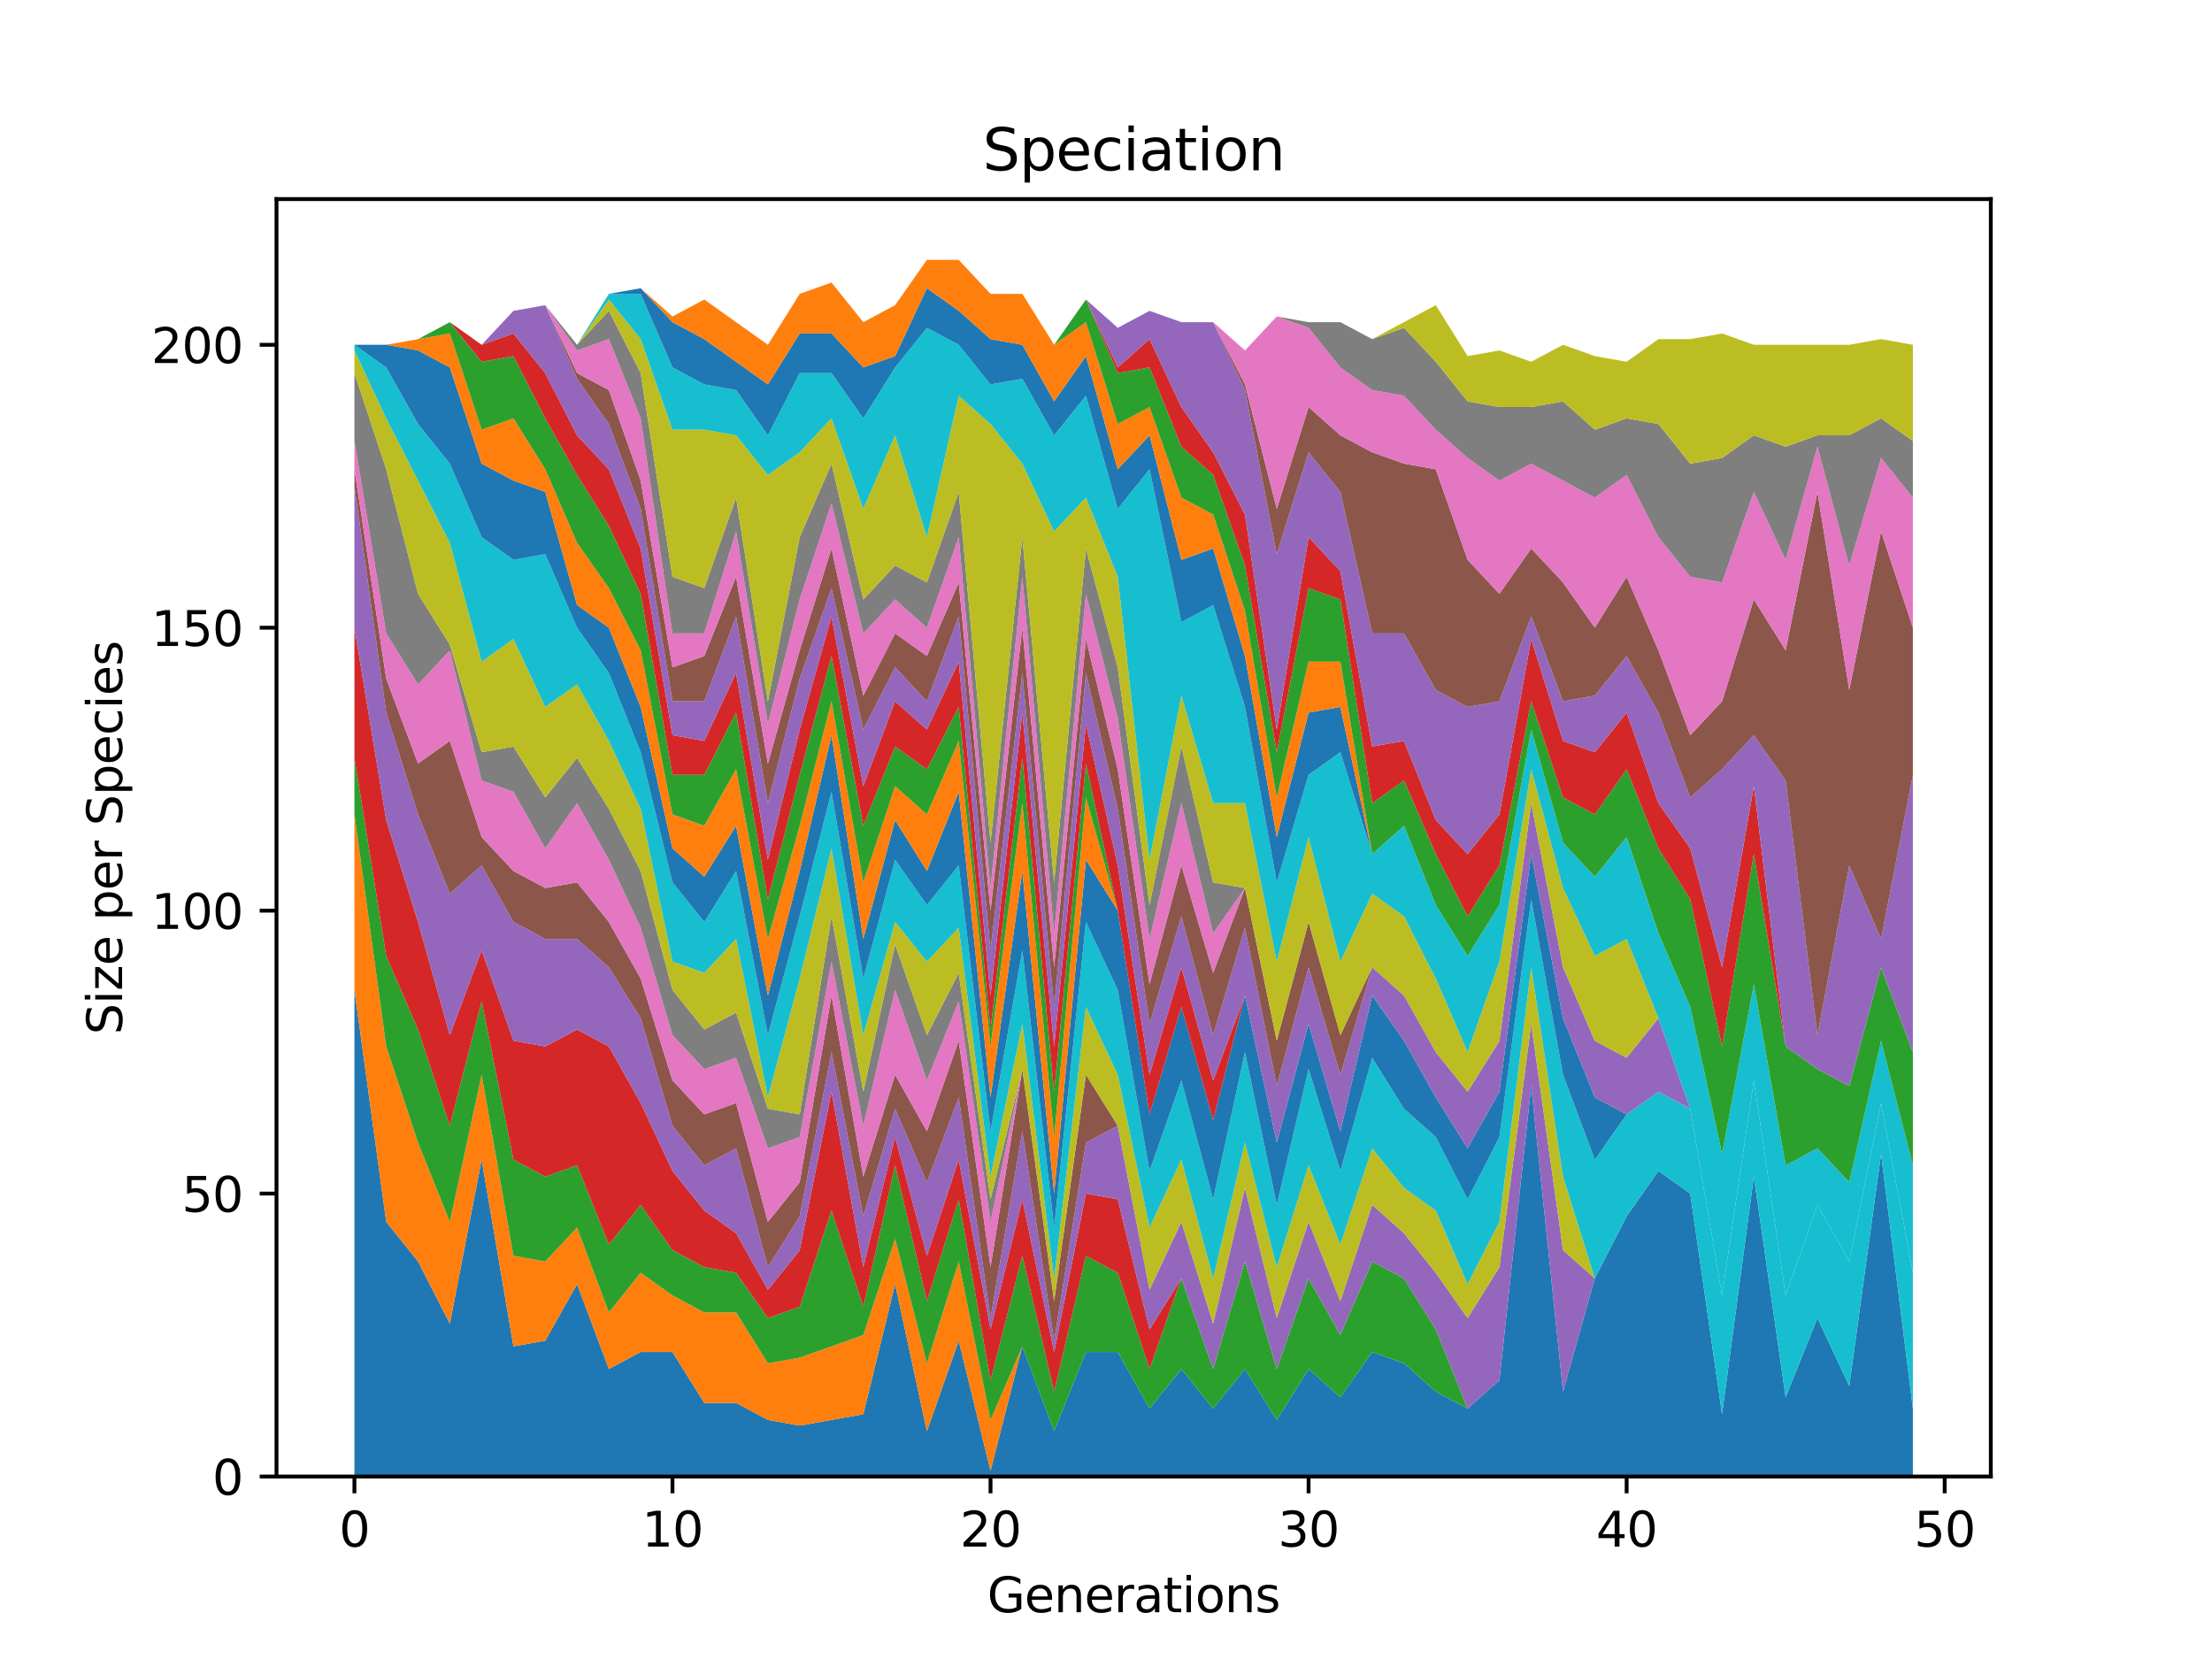 <?xml version="1.0" encoding="utf-8" standalone="no"?>
<!DOCTYPE svg PUBLIC "-//W3C//DTD SVG 1.1//EN"
  "http://www.w3.org/Graphics/SVG/1.1/DTD/svg11.dtd">
<svg xmlns:xlink="http://www.w3.org/1999/xlink" width="460.8pt" height="345.6pt" viewBox="0 0 460.8 345.6" xmlns="http://www.w3.org/2000/svg" version="1.1">
 <defs>
  <style type="text/css">*{stroke-linejoin: round; stroke-linecap: butt}</style>
 </defs>
 <g id="figure_1">
  <g id="patch_1">
   <path d="M 0 345.6 
L 460.8 345.6 
L 460.8 0 
L 0 0 
z
" style="fill: #ffffff"/>
  </g>
  <g id="axes_1">
   <g id="patch_2">
    <path d="M 57.6 307.584 
L 414.72 307.584 
L 414.72 41.472 
L 57.6 41.472 
z
" style="fill: #ffffff"/>
   </g>
   <g id="PolyCollection_1">
    <path d="M 73.833 206.208 
L 73.833 307.584 
L 80.458 307.584 
L 87.084 307.584 
L 93.71 307.584 
L 100.335 307.584 
L 106.961 307.584 
L 113.586 307.584 
L 120.212 307.584 
L 126.838 307.584 
L 133.463 307.584 
L 140.089 307.584 
L 146.714 307.584 
L 153.34 307.584 
L 159.966 307.584 
L 166.591 307.584 
L 173.217 307.584 
L 179.842 307.584 
L 186.468 307.584 
L 193.094 307.584 
L 199.719 307.584 
L 206.345 307.584 
L 212.97 307.584 
L 219.596 307.584 
L 226.222 307.584 
L 232.847 307.584 
L 239.473 307.584 
L 246.098 307.584 
L 252.724 307.584 
L 259.35 307.584 
L 265.975 307.584 
L 272.601 307.584 
L 279.226 307.584 
L 285.852 307.584 
L 292.478 307.584 
L 299.103 307.584 
L 305.729 307.584 
L 312.354 307.584 
L 318.98 307.584 
L 325.606 307.584 
L 332.231 307.584 
L 338.857 307.584 
L 345.482 307.584 
L 352.108 307.584 
L 358.734 307.584 
L 365.359 307.584 
L 371.985 307.584 
L 378.61 307.584 
L 385.236 307.584 
L 391.862 307.584 
L 398.487 307.584 
L 398.487 293.439 
L 398.487 293.439 
L 391.862 240.393 
L 385.236 288.723 
L 378.61 274.578 
L 371.985 291.081 
L 365.359 245.108 
L 358.734 294.617 
L 352.108 248.644 
L 345.482 243.929 
L 338.857 253.36 
L 332.231 266.326 
L 325.606 289.902 
L 318.98 226.247 
L 312.354 287.545 
L 305.729 293.439 
L 299.103 289.902 
L 292.478 284.008 
L 285.852 281.651 
L 279.226 291.081 
L 272.601 285.187 
L 265.975 295.796 
L 259.35 285.187 
L 252.724 293.439 
L 246.098 285.187 
L 239.473 293.439 
L 232.847 281.651 
L 226.222 281.651 
L 219.596 298.154 
L 212.97 280.472 
L 206.345 306.405 
L 199.719 279.293 
L 193.094 298.154 
L 186.468 267.505 
L 179.842 294.617 
L 173.217 295.796 
L 166.591 296.975 
L 159.966 295.796 
L 153.34 292.26 
L 146.714 292.26 
L 140.089 281.651 
L 133.463 281.651 
L 126.838 285.187 
L 120.212 267.505 
L 113.586 279.293 
L 106.961 280.472 
L 100.335 241.572 
L 93.71 275.757 
L 87.084 262.79 
L 80.458 254.538 
L 73.833 206.208 
z
" clip-path="url(#p5a5b0208a0)" style="fill: #1f77b4"/>
   </g>
   <g id="PolyCollection_2">
    <path d="M 73.833 169.665 
L 73.833 206.208 
L 80.458 254.538 
L 87.084 262.79 
L 93.71 275.757 
L 100.335 241.572 
L 106.961 280.472 
L 113.586 279.293 
L 120.212 267.505 
L 126.838 285.187 
L 133.463 281.651 
L 140.089 281.651 
L 146.714 292.26 
L 153.34 292.26 
L 159.966 295.796 
L 166.591 296.975 
L 173.217 295.796 
L 179.842 294.617 
L 186.468 267.505 
L 193.094 298.154 
L 199.719 279.293 
L 206.345 306.405 
L 212.97 280.472 
L 219.596 298.154 
L 226.222 281.651 
L 232.847 281.651 
L 239.473 293.439 
L 246.098 285.187 
L 252.724 293.439 
L 259.35 285.187 
L 265.975 295.796 
L 272.601 285.187 
L 279.226 291.081 
L 285.852 281.651 
L 292.478 284.008 
L 299.103 289.902 
L 305.729 293.439 
L 312.354 287.545 
L 318.98 226.247 
L 325.606 289.902 
L 332.231 266.326 
L 338.857 253.36 
L 345.482 243.929 
L 352.108 248.644 
L 358.734 294.617 
L 365.359 245.108 
L 371.985 291.081 
L 378.61 274.578 
L 385.236 288.723 
L 391.862 240.393 
L 398.487 293.439 
L 398.487 293.439 
L 398.487 293.439 
L 391.862 240.393 
L 385.236 288.723 
L 378.61 274.578 
L 371.985 291.081 
L 365.359 245.108 
L 358.734 294.617 
L 352.108 248.644 
L 345.482 243.929 
L 338.857 253.36 
L 332.231 266.326 
L 325.606 289.902 
L 318.98 226.247 
L 312.354 287.545 
L 305.729 293.439 
L 299.103 289.902 
L 292.478 284.008 
L 285.852 281.651 
L 279.226 291.081 
L 272.601 285.187 
L 265.975 295.796 
L 259.35 285.187 
L 252.724 293.439 
L 246.098 285.187 
L 239.473 293.439 
L 232.847 281.651 
L 226.222 281.651 
L 219.596 298.154 
L 212.97 280.472 
L 206.345 295.796 
L 199.719 262.79 
L 193.094 284.008 
L 186.468 258.075 
L 179.842 278.114 
L 173.217 280.472 
L 166.591 282.829 
L 159.966 284.008 
L 153.34 273.399 
L 146.714 273.399 
L 140.089 269.863 
L 133.463 265.148 
L 126.838 273.399 
L 120.212 255.717 
L 113.586 262.79 
L 106.961 261.611 
L 100.335 223.89 
L 93.71 254.538 
L 87.084 238.035 
L 80.458 217.996 
L 73.833 169.665 
z
" clip-path="url(#p5a5b0208a0)" style="fill: #ff7f0e"/>
   </g>
   <g id="PolyCollection_3">
    <path d="M 73.833 157.878 
L 73.833 169.665 
L 80.458 217.996 
L 87.084 238.035 
L 93.71 254.538 
L 100.335 223.89 
L 106.961 261.611 
L 113.586 262.79 
L 120.212 255.717 
L 126.838 273.399 
L 133.463 265.148 
L 140.089 269.863 
L 146.714 273.399 
L 153.34 273.399 
L 159.966 284.008 
L 166.591 282.829 
L 173.217 280.472 
L 179.842 278.114 
L 186.468 258.075 
L 193.094 284.008 
L 199.719 262.79 
L 206.345 295.796 
L 212.97 280.472 
L 219.596 298.154 
L 226.222 281.651 
L 232.847 281.651 
L 239.473 293.439 
L 246.098 285.187 
L 252.724 293.439 
L 259.35 285.187 
L 265.975 295.796 
L 272.601 285.187 
L 279.226 291.081 
L 285.852 281.651 
L 292.478 284.008 
L 299.103 289.902 
L 305.729 293.439 
L 312.354 287.545 
L 318.98 226.247 
L 325.606 289.902 
L 332.231 266.326 
L 338.857 253.36 
L 345.482 243.929 
L 352.108 248.644 
L 358.734 294.617 
L 365.359 245.108 
L 371.985 291.081 
L 378.61 274.578 
L 385.236 288.723 
L 391.862 240.393 
L 398.487 293.439 
L 398.487 293.439 
L 398.487 293.439 
L 391.862 240.393 
L 385.236 288.723 
L 378.61 274.578 
L 371.985 291.081 
L 365.359 245.108 
L 358.734 294.617 
L 352.108 248.644 
L 345.482 243.929 
L 338.857 253.36 
L 332.231 266.326 
L 325.606 289.902 
L 318.98 226.247 
L 312.354 287.545 
L 305.729 293.439 
L 299.103 276.935 
L 292.478 266.326 
L 285.852 262.79 
L 279.226 278.114 
L 272.601 266.326 
L 265.975 285.187 
L 259.35 262.79 
L 252.724 285.187 
L 246.098 266.326 
L 239.473 285.187 
L 232.847 265.148 
L 226.222 261.611 
L 219.596 289.902 
L 212.97 261.611 
L 206.345 287.545 
L 199.719 249.823 
L 193.094 271.041 
L 186.468 242.751 
L 179.842 272.22 
L 173.217 252.181 
L 166.591 272.22 
L 159.966 274.578 
L 153.34 265.148 
L 146.714 263.969 
L 140.089 260.432 
L 133.463 251.002 
L 126.838 259.254 
L 120.212 242.751 
L 113.586 245.108 
L 106.961 241.572 
L 100.335 208.566 
L 93.71 234.499 
L 87.084 214.46 
L 80.458 199.135 
L 73.833 157.878 
z
" clip-path="url(#p5a5b0208a0)" style="fill: #2ca02c"/>
   </g>
   <g id="PolyCollection_4">
    <path d="M 73.833 130.765 
L 73.833 157.878 
L 80.458 199.135 
L 87.084 214.46 
L 93.71 234.499 
L 100.335 208.566 
L 106.961 241.572 
L 113.586 245.108 
L 120.212 242.751 
L 126.838 259.254 
L 133.463 251.002 
L 140.089 260.432 
L 146.714 263.969 
L 153.34 265.148 
L 159.966 274.578 
L 166.591 272.22 
L 173.217 252.181 
L 179.842 272.22 
L 186.468 242.751 
L 193.094 271.041 
L 199.719 249.823 
L 206.345 287.545 
L 212.97 261.611 
L 219.596 289.902 
L 226.222 261.611 
L 232.847 265.148 
L 239.473 285.187 
L 246.098 266.326 
L 252.724 285.187 
L 259.35 262.79 
L 265.975 285.187 
L 272.601 266.326 
L 279.226 278.114 
L 285.852 262.79 
L 292.478 266.326 
L 299.103 276.935 
L 305.729 293.439 
L 312.354 287.545 
L 318.98 226.247 
L 325.606 289.902 
L 332.231 266.326 
L 338.857 253.36 
L 345.482 243.929 
L 352.108 248.644 
L 358.734 294.617 
L 365.359 245.108 
L 371.985 291.081 
L 378.61 274.578 
L 385.236 288.723 
L 391.862 240.393 
L 398.487 293.439 
L 398.487 293.439 
L 398.487 293.439 
L 391.862 240.393 
L 385.236 288.723 
L 378.61 274.578 
L 371.985 291.081 
L 365.359 245.108 
L 358.734 294.617 
L 352.108 248.644 
L 345.482 243.929 
L 338.857 253.36 
L 332.231 266.326 
L 325.606 289.902 
L 318.98 226.247 
L 312.354 287.545 
L 305.729 293.439 
L 299.103 276.935 
L 292.478 266.326 
L 285.852 262.79 
L 279.226 278.114 
L 272.601 266.326 
L 265.975 285.187 
L 259.35 262.79 
L 252.724 285.187 
L 246.098 266.326 
L 239.473 276.935 
L 232.847 249.823 
L 226.222 248.644 
L 219.596 281.651 
L 212.97 249.823 
L 206.345 276.935 
L 199.719 241.572 
L 193.094 261.611 
L 186.468 236.857 
L 179.842 263.969 
L 173.217 227.426 
L 166.591 260.432 
L 159.966 268.684 
L 153.34 256.896 
L 146.714 252.181 
L 140.089 243.929 
L 133.463 229.784 
L 126.838 217.996 
L 120.212 214.46 
L 113.586 217.996 
L 106.961 216.817 
L 100.335 197.956 
L 93.71 215.638 
L 87.084 192.063 
L 80.458 170.844 
L 73.833 130.765 
z
" clip-path="url(#p5a5b0208a0)" style="fill: #d62728"/>
   </g>
   <g id="PolyCollection_5">
    <path d="M 73.833 101.296 
L 73.833 130.765 
L 80.458 170.844 
L 87.084 192.063 
L 93.71 215.638 
L 100.335 197.956 
L 106.961 216.817 
L 113.586 217.996 
L 120.212 214.46 
L 126.838 217.996 
L 133.463 229.784 
L 140.089 243.929 
L 146.714 252.181 
L 153.34 256.896 
L 159.966 268.684 
L 166.591 260.432 
L 173.217 227.426 
L 179.842 263.969 
L 186.468 236.857 
L 193.094 261.611 
L 199.719 241.572 
L 206.345 276.935 
L 212.97 249.823 
L 219.596 281.651 
L 226.222 248.644 
L 232.847 249.823 
L 239.473 276.935 
L 246.098 266.326 
L 252.724 285.187 
L 259.35 262.79 
L 265.975 285.187 
L 272.601 266.326 
L 279.226 278.114 
L 285.852 262.79 
L 292.478 266.326 
L 299.103 276.935 
L 305.729 293.439 
L 312.354 287.545 
L 318.98 226.247 
L 325.606 289.902 
L 332.231 266.326 
L 338.857 253.36 
L 345.482 243.929 
L 352.108 248.644 
L 358.734 294.617 
L 365.359 245.108 
L 371.985 291.081 
L 378.61 274.578 
L 385.236 288.723 
L 391.862 240.393 
L 398.487 293.439 
L 398.487 293.439 
L 398.487 293.439 
L 391.862 240.393 
L 385.236 288.723 
L 378.61 274.578 
L 371.985 291.081 
L 365.359 245.108 
L 358.734 294.617 
L 352.108 248.644 
L 345.482 243.929 
L 338.857 253.36 
L 332.231 266.326 
L 325.606 260.432 
L 318.98 213.281 
L 312.354 263.969 
L 305.729 274.578 
L 299.103 265.148 
L 292.478 256.896 
L 285.852 251.002 
L 279.226 271.041 
L 272.601 254.538 
L 265.975 274.578 
L 259.35 247.466 
L 252.724 275.757 
L 246.098 254.538 
L 239.473 268.684 
L 232.847 234.499 
L 226.222 238.035 
L 219.596 279.293 
L 212.97 235.678 
L 206.345 274.578 
L 199.719 228.605 
L 193.094 246.287 
L 186.468 230.963 
L 179.842 253.36 
L 173.217 219.175 
L 166.591 253.36 
L 159.966 263.969 
L 153.34 239.214 
L 146.714 242.751 
L 140.089 234.499 
L 133.463 212.102 
L 126.838 201.493 
L 120.212 195.599 
L 113.586 195.599 
L 106.961 192.063 
L 100.335 180.275 
L 93.71 186.169 
L 87.084 169.665 
L 80.458 148.447 
L 73.833 101.296 
z
" clip-path="url(#p5a5b0208a0)" style="fill: #9467bd"/>
   </g>
   <g id="PolyCollection_6">
    <path d="M 73.833 97.759 
L 73.833 101.296 
L 80.458 148.447 
L 87.084 169.665 
L 93.71 186.169 
L 100.335 180.275 
L 106.961 192.063 
L 113.586 195.599 
L 120.212 195.599 
L 126.838 201.493 
L 133.463 212.102 
L 140.089 234.499 
L 146.714 242.751 
L 153.34 239.214 
L 159.966 263.969 
L 166.591 253.36 
L 173.217 219.175 
L 179.842 253.36 
L 186.468 230.963 
L 193.094 246.287 
L 199.719 228.605 
L 206.345 274.578 
L 212.97 235.678 
L 219.596 279.293 
L 226.222 238.035 
L 232.847 234.499 
L 239.473 268.684 
L 246.098 254.538 
L 252.724 275.757 
L 259.35 247.466 
L 265.975 274.578 
L 272.601 254.538 
L 279.226 271.041 
L 285.852 251.002 
L 292.478 256.896 
L 299.103 265.148 
L 305.729 274.578 
L 312.354 263.969 
L 318.98 213.281 
L 325.606 260.432 
L 332.231 266.326 
L 338.857 253.36 
L 345.482 243.929 
L 352.108 248.644 
L 358.734 294.617 
L 365.359 245.108 
L 371.985 291.081 
L 378.61 274.578 
L 385.236 288.723 
L 391.862 240.393 
L 398.487 293.439 
L 398.487 293.439 
L 398.487 293.439 
L 391.862 240.393 
L 385.236 288.723 
L 378.61 274.578 
L 371.985 291.081 
L 365.359 245.108 
L 358.734 294.617 
L 352.108 248.644 
L 345.482 243.929 
L 338.857 253.36 
L 332.231 266.326 
L 325.606 260.432 
L 318.98 213.281 
L 312.354 263.969 
L 305.729 274.578 
L 299.103 265.148 
L 292.478 256.896 
L 285.852 251.002 
L 279.226 271.041 
L 272.601 254.538 
L 265.975 274.578 
L 259.35 247.466 
L 252.724 275.757 
L 246.098 254.538 
L 239.473 268.684 
L 232.847 234.499 
L 226.222 223.89 
L 219.596 271.041 
L 212.97 222.711 
L 206.345 263.969 
L 199.719 216.817 
L 193.094 235.678 
L 186.468 223.89 
L 179.842 245.108 
L 173.217 207.387 
L 166.591 246.287 
L 159.966 254.538 
L 153.34 229.784 
L 146.714 232.141 
L 140.089 225.069 
L 133.463 203.85 
L 126.838 192.063 
L 120.212 183.811 
L 113.586 184.99 
L 106.961 181.453 
L 100.335 174.381 
L 93.71 154.341 
L 87.084 159.056 
L 80.458 141.375 
L 73.833 97.759 
z
" clip-path="url(#p5a5b0208a0)" style="fill: #8c564b"/>
   </g>
   <g id="PolyCollection_7">
    <path d="M 73.833 91.865 
L 73.833 97.759 
L 80.458 141.375 
L 87.084 159.056 
L 93.71 154.341 
L 100.335 174.381 
L 106.961 181.453 
L 113.586 184.99 
L 120.212 183.811 
L 126.838 192.063 
L 133.463 203.85 
L 140.089 225.069 
L 146.714 232.141 
L 153.34 229.784 
L 159.966 254.538 
L 166.591 246.287 
L 173.217 207.387 
L 179.842 245.108 
L 186.468 223.89 
L 193.094 235.678 
L 199.719 216.817 
L 206.345 263.969 
L 212.97 222.711 
L 219.596 271.041 
L 226.222 223.89 
L 232.847 234.499 
L 239.473 268.684 
L 246.098 254.538 
L 252.724 275.757 
L 259.35 247.466 
L 265.975 274.578 
L 272.601 254.538 
L 279.226 271.041 
L 285.852 251.002 
L 292.478 256.896 
L 299.103 265.148 
L 305.729 274.578 
L 312.354 263.969 
L 318.98 213.281 
L 325.606 260.432 
L 332.231 266.326 
L 338.857 253.36 
L 345.482 243.929 
L 352.108 248.644 
L 358.734 294.617 
L 365.359 245.108 
L 371.985 291.081 
L 378.61 274.578 
L 385.236 288.723 
L 391.862 240.393 
L 398.487 293.439 
L 398.487 293.439 
L 398.487 293.439 
L 391.862 240.393 
L 385.236 288.723 
L 378.61 274.578 
L 371.985 291.081 
L 365.359 245.108 
L 358.734 294.617 
L 352.108 248.644 
L 345.482 243.929 
L 338.857 253.36 
L 332.231 266.326 
L 325.606 260.432 
L 318.98 213.281 
L 312.354 263.969 
L 305.729 274.578 
L 299.103 265.148 
L 292.478 256.896 
L 285.852 251.002 
L 279.226 271.041 
L 272.601 254.538 
L 265.975 274.578 
L 259.35 247.466 
L 252.724 275.757 
L 246.098 254.538 
L 239.473 268.684 
L 232.847 234.499 
L 226.222 223.89 
L 219.596 271.041 
L 212.97 222.711 
L 206.345 254.538 
L 199.719 208.566 
L 193.094 225.069 
L 186.468 206.208 
L 179.842 234.499 
L 173.217 200.314 
L 166.591 236.857 
L 159.966 239.214 
L 153.34 220.353 
L 146.714 222.711 
L 140.089 215.638 
L 133.463 193.241 
L 126.838 179.096 
L 120.212 167.308 
L 113.586 176.738 
L 106.961 164.95 
L 100.335 162.593 
L 93.71 135.481 
L 87.084 142.553 
L 80.458 131.944 
L 73.833 91.865 
z
" clip-path="url(#p5a5b0208a0)" style="fill: #e377c2"/>
   </g>
   <g id="PolyCollection_8">
    <path d="M 73.833 77.72 
L 73.833 91.865 
L 80.458 131.944 
L 87.084 142.553 
L 93.71 135.481 
L 100.335 162.593 
L 106.961 164.95 
L 113.586 176.738 
L 120.212 167.308 
L 126.838 179.096 
L 133.463 193.241 
L 140.089 215.638 
L 146.714 222.711 
L 153.34 220.353 
L 159.966 239.214 
L 166.591 236.857 
L 173.217 200.314 
L 179.842 234.499 
L 186.468 206.208 
L 193.094 225.069 
L 199.719 208.566 
L 206.345 254.538 
L 212.97 222.711 
L 219.596 271.041 
L 226.222 223.89 
L 232.847 234.499 
L 239.473 268.684 
L 246.098 254.538 
L 252.724 275.757 
L 259.35 247.466 
L 265.975 274.578 
L 272.601 254.538 
L 279.226 271.041 
L 285.852 251.002 
L 292.478 256.896 
L 299.103 265.148 
L 305.729 274.578 
L 312.354 263.969 
L 318.98 213.281 
L 325.606 260.432 
L 332.231 266.326 
L 338.857 253.36 
L 345.482 243.929 
L 352.108 248.644 
L 358.734 294.617 
L 365.359 245.108 
L 371.985 291.081 
L 378.61 274.578 
L 385.236 288.723 
L 391.862 240.393 
L 398.487 293.439 
L 398.487 293.439 
L 398.487 293.439 
L 391.862 240.393 
L 385.236 288.723 
L 378.61 274.578 
L 371.985 291.081 
L 365.359 245.108 
L 358.734 294.617 
L 352.108 248.644 
L 345.482 243.929 
L 338.857 253.36 
L 332.231 266.326 
L 325.606 260.432 
L 318.98 213.281 
L 312.354 263.969 
L 305.729 274.578 
L 299.103 265.148 
L 292.478 256.896 
L 285.852 251.002 
L 279.226 271.041 
L 272.601 254.538 
L 265.975 274.578 
L 259.35 247.466 
L 252.724 275.757 
L 246.098 254.538 
L 239.473 268.684 
L 232.847 234.499 
L 226.222 223.89 
L 219.596 271.041 
L 212.97 222.711 
L 206.345 249.823 
L 199.719 202.672 
L 193.094 215.638 
L 186.468 196.778 
L 179.842 227.426 
L 173.217 190.884 
L 166.591 232.141 
L 159.966 230.963 
L 153.34 210.923 
L 146.714 214.46 
L 140.089 206.208 
L 133.463 181.453 
L 126.838 168.487 
L 120.212 157.878 
L 113.586 166.129 
L 106.961 155.52 
L 100.335 156.699 
L 93.71 134.302 
L 87.084 123.693 
L 80.458 97.759 
L 73.833 77.72 
z
" clip-path="url(#p5a5b0208a0)" style="fill: #7f7f7f"/>
   </g>
   <g id="PolyCollection_9">
    <path d="M 73.833 73.005 
L 73.833 77.72 
L 80.458 97.759 
L 87.084 123.693 
L 93.71 134.302 
L 100.335 156.699 
L 106.961 155.52 
L 113.586 166.129 
L 120.212 157.878 
L 126.838 168.487 
L 133.463 181.453 
L 140.089 206.208 
L 146.714 214.46 
L 153.34 210.923 
L 159.966 230.963 
L 166.591 232.141 
L 173.217 190.884 
L 179.842 227.426 
L 186.468 196.778 
L 193.094 215.638 
L 199.719 202.672 
L 206.345 249.823 
L 212.97 222.711 
L 219.596 271.041 
L 226.222 223.89 
L 232.847 234.499 
L 239.473 268.684 
L 246.098 254.538 
L 252.724 275.757 
L 259.35 247.466 
L 265.975 274.578 
L 272.601 254.538 
L 279.226 271.041 
L 285.852 251.002 
L 292.478 256.896 
L 299.103 265.148 
L 305.729 274.578 
L 312.354 263.969 
L 318.98 213.281 
L 325.606 260.432 
L 332.231 266.326 
L 338.857 253.36 
L 345.482 243.929 
L 352.108 248.644 
L 358.734 294.617 
L 365.359 245.108 
L 371.985 291.081 
L 378.61 274.578 
L 385.236 288.723 
L 391.862 240.393 
L 398.487 293.439 
L 398.487 293.439 
L 398.487 293.439 
L 391.862 240.393 
L 385.236 288.723 
L 378.61 274.578 
L 371.985 291.081 
L 365.359 245.108 
L 358.734 294.617 
L 352.108 248.644 
L 345.482 243.929 
L 338.857 253.36 
L 332.231 266.326 
L 325.606 245.108 
L 318.98 201.493 
L 312.354 254.538 
L 305.729 267.505 
L 299.103 252.181 
L 292.478 247.466 
L 285.852 239.214 
L 279.226 259.254 
L 272.601 242.751 
L 265.975 263.969 
L 259.35 238.035 
L 252.724 266.326 
L 246.098 241.572 
L 239.473 255.717 
L 232.847 223.89 
L 226.222 209.744 
L 219.596 266.326 
L 212.97 213.281 
L 206.345 245.108 
L 199.719 193.241 
L 193.094 200.314 
L 186.468 192.063 
L 179.842 215.638 
L 173.217 176.738 
L 166.591 203.85 
L 159.966 228.605 
L 153.34 195.599 
L 146.714 202.672 
L 140.089 200.314 
L 133.463 168.487 
L 126.838 154.341 
L 120.212 142.553 
L 113.586 147.268 
L 106.961 133.123 
L 100.335 137.838 
L 93.71 113.084 
L 87.084 100.117 
L 80.458 87.15 
L 73.833 73.005 
z
" clip-path="url(#p5a5b0208a0)" style="fill: #bcbd22"/>
   </g>
   <g id="PolyCollection_10">
    <path d="M 73.833 71.826 
L 73.833 73.005 
L 80.458 87.15 
L 87.084 100.117 
L 93.71 113.084 
L 100.335 137.838 
L 106.961 133.123 
L 113.586 147.268 
L 120.212 142.553 
L 126.838 154.341 
L 133.463 168.487 
L 140.089 200.314 
L 146.714 202.672 
L 153.34 195.599 
L 159.966 228.605 
L 166.591 203.85 
L 173.217 176.738 
L 179.842 215.638 
L 186.468 192.063 
L 193.094 200.314 
L 199.719 193.241 
L 206.345 245.108 
L 212.97 213.281 
L 219.596 266.326 
L 226.222 209.744 
L 232.847 223.89 
L 239.473 255.717 
L 246.098 241.572 
L 252.724 266.326 
L 259.35 238.035 
L 265.975 263.969 
L 272.601 242.751 
L 279.226 259.254 
L 285.852 239.214 
L 292.478 247.466 
L 299.103 252.181 
L 305.729 267.505 
L 312.354 254.538 
L 318.98 201.493 
L 325.606 245.108 
L 332.231 266.326 
L 338.857 253.36 
L 345.482 243.929 
L 352.108 248.644 
L 358.734 294.617 
L 365.359 245.108 
L 371.985 291.081 
L 378.61 274.578 
L 385.236 288.723 
L 391.862 240.393 
L 398.487 293.439 
L 398.487 265.148 
L 398.487 265.148 
L 391.862 229.784 
L 385.236 262.79 
L 378.61 251.002 
L 371.985 269.863 
L 365.359 225.069 
L 358.734 269.863 
L 352.108 230.963 
L 345.482 227.426 
L 338.857 232.141 
L 332.231 241.572 
L 325.606 223.89 
L 318.98 187.347 
L 312.354 236.857 
L 305.729 249.823 
L 299.103 236.857 
L 292.478 230.963 
L 285.852 220.353 
L 279.226 243.929 
L 272.601 222.711 
L 265.975 251.002 
L 259.35 219.175 
L 252.724 249.823 
L 246.098 225.069 
L 239.473 243.929 
L 232.847 206.208 
L 226.222 192.063 
L 219.596 255.717 
L 212.97 197.956 
L 206.345 235.678 
L 199.719 180.275 
L 193.094 188.526 
L 186.468 179.096 
L 179.842 203.85 
L 173.217 164.95 
L 166.591 190.884 
L 159.966 215.638 
L 153.34 181.453 
L 146.714 192.063 
L 140.089 183.811 
L 133.463 156.699 
L 126.838 140.196 
L 120.212 130.765 
L 113.586 115.441 
L 106.961 116.62 
L 100.335 111.905 
L 93.71 96.58 
L 87.084 88.329 
L 80.458 76.541 
L 73.833 71.826 
z
" clip-path="url(#p5a5b0208a0)" style="fill: #17becf"/>
   </g>
   <g id="PolyCollection_11">
    <path d="M 73.833 71.826 
L 73.833 71.826 
L 80.458 76.541 
L 87.084 88.329 
L 93.71 96.58 
L 100.335 111.905 
L 106.961 116.62 
L 113.586 115.441 
L 120.212 130.765 
L 126.838 140.196 
L 133.463 156.699 
L 140.089 183.811 
L 146.714 192.063 
L 153.34 181.453 
L 159.966 215.638 
L 166.591 190.884 
L 173.217 164.95 
L 179.842 203.85 
L 186.468 179.096 
L 193.094 188.526 
L 199.719 180.275 
L 206.345 235.678 
L 212.97 197.956 
L 219.596 255.717 
L 226.222 192.063 
L 232.847 206.208 
L 239.473 243.929 
L 246.098 225.069 
L 252.724 249.823 
L 259.35 219.175 
L 265.975 251.002 
L 272.601 222.711 
L 279.226 243.929 
L 285.852 220.353 
L 292.478 230.963 
L 299.103 236.857 
L 305.729 249.823 
L 312.354 236.857 
L 318.98 187.347 
L 325.606 223.89 
L 332.231 241.572 
L 338.857 232.141 
L 345.482 227.426 
L 352.108 230.963 
L 358.734 269.863 
L 365.359 225.069 
L 371.985 269.863 
L 378.61 251.002 
L 385.236 262.79 
L 391.862 229.784 
L 398.487 265.148 
L 398.487 265.148 
L 398.487 265.148 
L 391.862 229.784 
L 385.236 262.79 
L 378.61 251.002 
L 371.985 269.863 
L 365.359 225.069 
L 358.734 269.863 
L 352.108 230.963 
L 345.482 227.426 
L 338.857 232.141 
L 332.231 228.605 
L 325.606 212.102 
L 318.98 177.917 
L 312.354 227.426 
L 305.729 239.214 
L 299.103 228.605 
L 292.478 216.817 
L 285.852 207.387 
L 279.226 235.678 
L 272.601 213.281 
L 265.975 238.035 
L 259.35 207.387 
L 252.724 233.32 
L 246.098 209.744 
L 239.473 232.141 
L 232.847 189.705 
L 226.222 179.096 
L 219.596 248.644 
L 212.97 181.453 
L 206.345 228.605 
L 199.719 164.95 
L 193.094 181.453 
L 186.468 170.844 
L 179.842 195.599 
L 173.217 153.162 
L 166.591 181.453 
L 159.966 207.387 
L 153.34 172.023 
L 146.714 182.632 
L 140.089 176.738 
L 133.463 147.268 
L 126.838 130.765 
L 120.212 126.05 
L 113.586 102.474 
L 106.961 100.117 
L 100.335 96.58 
L 93.71 76.541 
L 87.084 73.005 
L 80.458 71.826 
L 73.833 71.826 
z
" clip-path="url(#p5a5b0208a0)" style="fill: #1f77b4"/>
   </g>
   <g id="PolyCollection_12">
    <path d="M 73.833 71.826 
L 73.833 71.826 
L 80.458 71.826 
L 87.084 73.005 
L 93.71 76.541 
L 100.335 96.58 
L 106.961 100.117 
L 113.586 102.474 
L 120.212 126.05 
L 126.838 130.765 
L 133.463 147.268 
L 140.089 176.738 
L 146.714 182.632 
L 153.34 172.023 
L 159.966 207.387 
L 166.591 181.453 
L 173.217 153.162 
L 179.842 195.599 
L 186.468 170.844 
L 193.094 181.453 
L 199.719 164.95 
L 206.345 228.605 
L 212.97 181.453 
L 219.596 248.644 
L 226.222 179.096 
L 232.847 189.705 
L 239.473 232.141 
L 246.098 209.744 
L 252.724 233.32 
L 259.35 207.387 
L 265.975 238.035 
L 272.601 213.281 
L 279.226 235.678 
L 285.852 207.387 
L 292.478 216.817 
L 299.103 228.605 
L 305.729 239.214 
L 312.354 227.426 
L 318.98 177.917 
L 325.606 212.102 
L 332.231 228.605 
L 338.857 232.141 
L 345.482 227.426 
L 352.108 230.963 
L 358.734 269.863 
L 365.359 225.069 
L 371.985 269.863 
L 378.61 251.002 
L 385.236 262.79 
L 391.862 229.784 
L 398.487 265.148 
L 398.487 265.148 
L 398.487 265.148 
L 391.862 229.784 
L 385.236 262.79 
L 378.61 251.002 
L 371.985 269.863 
L 365.359 225.069 
L 358.734 269.863 
L 352.108 230.963 
L 345.482 227.426 
L 338.857 232.141 
L 332.231 228.605 
L 325.606 212.102 
L 318.98 177.917 
L 312.354 227.426 
L 305.729 239.214 
L 299.103 228.605 
L 292.478 216.817 
L 285.852 207.387 
L 279.226 235.678 
L 272.601 213.281 
L 265.975 238.035 
L 259.35 207.387 
L 252.724 233.32 
L 246.098 209.744 
L 239.473 232.141 
L 232.847 189.705 
L 226.222 166.129 
L 219.596 236.857 
L 212.97 167.308 
L 206.345 217.996 
L 199.719 154.341 
L 193.094 169.665 
L 186.468 163.772 
L 179.842 183.811 
L 173.217 146.09 
L 166.591 172.023 
L 159.966 195.599 
L 153.34 160.235 
L 146.714 172.023 
L 140.089 169.665 
L 133.463 135.481 
L 126.838 122.514 
L 120.212 113.084 
L 113.586 97.759 
L 106.961 87.15 
L 100.335 89.508 
L 93.71 69.468 
L 87.084 70.647 
L 80.458 71.826 
L 73.833 71.826 
z
" clip-path="url(#p5a5b0208a0)" style="fill: #ff7f0e"/>
   </g>
   <g id="PolyCollection_13">
    <path d="M 73.833 71.826 
L 73.833 71.826 
L 80.458 71.826 
L 87.084 70.647 
L 93.71 69.468 
L 100.335 89.508 
L 106.961 87.15 
L 113.586 97.759 
L 120.212 113.084 
L 126.838 122.514 
L 133.463 135.481 
L 140.089 169.665 
L 146.714 172.023 
L 153.34 160.235 
L 159.966 195.599 
L 166.591 172.023 
L 173.217 146.09 
L 179.842 183.811 
L 186.468 163.772 
L 193.094 169.665 
L 199.719 154.341 
L 206.345 217.996 
L 212.97 167.308 
L 219.596 236.857 
L 226.222 166.129 
L 232.847 189.705 
L 239.473 232.141 
L 246.098 209.744 
L 252.724 233.32 
L 259.35 207.387 
L 265.975 238.035 
L 272.601 213.281 
L 279.226 235.678 
L 285.852 207.387 
L 292.478 216.817 
L 299.103 228.605 
L 305.729 239.214 
L 312.354 227.426 
L 318.98 177.917 
L 325.606 212.102 
L 332.231 228.605 
L 338.857 232.141 
L 345.482 227.426 
L 352.108 230.963 
L 358.734 269.863 
L 365.359 225.069 
L 371.985 269.863 
L 378.61 251.002 
L 385.236 262.79 
L 391.862 229.784 
L 398.487 265.148 
L 398.487 265.148 
L 398.487 265.148 
L 391.862 229.784 
L 385.236 262.79 
L 378.61 251.002 
L 371.985 269.863 
L 365.359 225.069 
L 358.734 269.863 
L 352.108 230.963 
L 345.482 227.426 
L 338.857 232.141 
L 332.231 228.605 
L 325.606 212.102 
L 318.98 177.917 
L 312.354 227.426 
L 305.729 239.214 
L 299.103 228.605 
L 292.478 216.817 
L 285.852 207.387 
L 279.226 235.678 
L 272.601 213.281 
L 265.975 238.035 
L 259.35 207.387 
L 252.724 233.32 
L 246.098 209.744 
L 239.473 232.141 
L 232.847 189.705 
L 226.222 159.056 
L 219.596 227.426 
L 212.97 157.878 
L 206.345 214.46 
L 199.719 147.268 
L 193.094 160.235 
L 186.468 155.52 
L 179.842 172.023 
L 173.217 136.659 
L 166.591 161.414 
L 159.966 187.347 
L 153.34 148.447 
L 146.714 161.414 
L 140.089 161.414 
L 133.463 123.693 
L 126.838 109.547 
L 120.212 98.938 
L 113.586 87.15 
L 106.961 74.183 
L 100.335 75.362 
L 93.71 67.111 
L 87.084 70.647 
L 80.458 71.826 
L 73.833 71.826 
z
" clip-path="url(#p5a5b0208a0)" style="fill: #2ca02c"/>
   </g>
   <g id="PolyCollection_14">
    <path d="M 73.833 71.826 
L 73.833 71.826 
L 80.458 71.826 
L 87.084 70.647 
L 93.71 67.111 
L 100.335 75.362 
L 106.961 74.183 
L 113.586 87.15 
L 120.212 98.938 
L 126.838 109.547 
L 133.463 123.693 
L 140.089 161.414 
L 146.714 161.414 
L 153.34 148.447 
L 159.966 187.347 
L 166.591 161.414 
L 173.217 136.659 
L 179.842 172.023 
L 186.468 155.52 
L 193.094 160.235 
L 199.719 147.268 
L 206.345 214.46 
L 212.97 157.878 
L 219.596 227.426 
L 226.222 159.056 
L 232.847 189.705 
L 239.473 232.141 
L 246.098 209.744 
L 252.724 233.32 
L 259.35 207.387 
L 265.975 238.035 
L 272.601 213.281 
L 279.226 235.678 
L 285.852 207.387 
L 292.478 216.817 
L 299.103 228.605 
L 305.729 239.214 
L 312.354 227.426 
L 318.98 177.917 
L 325.606 212.102 
L 332.231 228.605 
L 338.857 232.141 
L 345.482 227.426 
L 352.108 230.963 
L 358.734 269.863 
L 365.359 225.069 
L 371.985 269.863 
L 378.61 251.002 
L 385.236 262.79 
L 391.862 229.784 
L 398.487 265.148 
L 398.487 265.148 
L 398.487 265.148 
L 391.862 229.784 
L 385.236 262.79 
L 378.61 251.002 
L 371.985 269.863 
L 365.359 225.069 
L 358.734 269.863 
L 352.108 230.963 
L 345.482 227.426 
L 338.857 232.141 
L 332.231 228.605 
L 325.606 212.102 
L 318.98 177.917 
L 312.354 227.426 
L 305.729 239.214 
L 299.103 228.605 
L 292.478 216.817 
L 285.852 207.387 
L 279.226 235.678 
L 272.601 213.281 
L 265.975 238.035 
L 259.35 207.387 
L 252.724 225.069 
L 246.098 201.493 
L 239.473 223.89 
L 232.847 180.275 
L 226.222 150.805 
L 219.596 217.996 
L 212.97 148.447 
L 206.345 207.387 
L 199.719 137.838 
L 193.094 151.984 
L 186.468 146.09 
L 179.842 163.772 
L 173.217 128.408 
L 166.591 151.984 
L 159.966 179.096 
L 153.34 140.196 
L 146.714 154.341 
L 140.089 153.162 
L 133.463 114.262 
L 126.838 97.759 
L 120.212 90.687 
L 113.586 77.72 
L 106.961 69.468 
L 100.335 71.826 
L 93.71 67.111 
L 87.084 70.647 
L 80.458 71.826 
L 73.833 71.826 
z
" clip-path="url(#p5a5b0208a0)" style="fill: #d62728"/>
   </g>
   <g id="PolyCollection_15">
    <path d="M 73.833 71.826 
L 73.833 71.826 
L 80.458 71.826 
L 87.084 70.647 
L 93.71 67.111 
L 100.335 71.826 
L 106.961 69.468 
L 113.586 77.72 
L 120.212 90.687 
L 126.838 97.759 
L 133.463 114.262 
L 140.089 153.162 
L 146.714 154.341 
L 153.34 140.196 
L 159.966 179.096 
L 166.591 151.984 
L 173.217 128.408 
L 179.842 163.772 
L 186.468 146.09 
L 193.094 151.984 
L 199.719 137.838 
L 206.345 207.387 
L 212.97 148.447 
L 219.596 217.996 
L 226.222 150.805 
L 232.847 180.275 
L 239.473 223.89 
L 246.098 201.493 
L 252.724 225.069 
L 259.35 207.387 
L 265.975 238.035 
L 272.601 213.281 
L 279.226 235.678 
L 285.852 207.387 
L 292.478 216.817 
L 299.103 228.605 
L 305.729 239.214 
L 312.354 227.426 
L 318.98 177.917 
L 325.606 212.102 
L 332.231 228.605 
L 338.857 232.141 
L 345.482 227.426 
L 352.108 230.963 
L 358.734 269.863 
L 365.359 225.069 
L 371.985 269.863 
L 378.61 251.002 
L 385.236 262.79 
L 391.862 229.784 
L 398.487 265.148 
L 398.487 265.148 
L 398.487 265.148 
L 391.862 229.784 
L 385.236 262.79 
L 378.61 251.002 
L 371.985 269.863 
L 365.359 225.069 
L 358.734 269.863 
L 352.108 230.963 
L 345.482 212.102 
L 338.857 220.353 
L 332.231 216.817 
L 325.606 201.493 
L 318.98 167.308 
L 312.354 216.817 
L 305.729 227.426 
L 299.103 219.175 
L 292.478 207.387 
L 285.852 201.493 
L 279.226 223.89 
L 272.601 201.493 
L 265.975 226.247 
L 259.35 193.241 
L 252.724 215.638 
L 246.098 190.884 
L 239.473 213.281 
L 232.847 168.487 
L 226.222 140.196 
L 219.596 209.744 
L 212.97 140.196 
L 206.345 197.956 
L 199.719 128.408 
L 193.094 146.09 
L 186.468 139.017 
L 179.842 151.984 
L 173.217 122.514 
L 166.591 141.375 
L 159.966 167.308 
L 153.34 128.408 
L 146.714 146.09 
L 140.089 146.09 
L 133.463 106.011 
L 126.838 88.329 
L 120.212 78.899 
L 113.586 63.574 
L 106.961 64.753 
L 100.335 71.826 
L 93.71 67.111 
L 87.084 70.647 
L 80.458 71.826 
L 73.833 71.826 
z
" clip-path="url(#p5a5b0208a0)" style="fill: #9467bd"/>
   </g>
   <g id="PolyCollection_16">
    <path d="M 73.833 71.826 
L 73.833 71.826 
L 80.458 71.826 
L 87.084 70.647 
L 93.71 67.111 
L 100.335 71.826 
L 106.961 64.753 
L 113.586 63.574 
L 120.212 78.899 
L 126.838 88.329 
L 133.463 106.011 
L 140.089 146.09 
L 146.714 146.09 
L 153.34 128.408 
L 159.966 167.308 
L 166.591 141.375 
L 173.217 122.514 
L 179.842 151.984 
L 186.468 139.017 
L 193.094 146.09 
L 199.719 128.408 
L 206.345 197.956 
L 212.97 140.196 
L 219.596 209.744 
L 226.222 140.196 
L 232.847 168.487 
L 239.473 213.281 
L 246.098 190.884 
L 252.724 215.638 
L 259.35 193.241 
L 265.975 226.247 
L 272.601 201.493 
L 279.226 223.89 
L 285.852 201.493 
L 292.478 207.387 
L 299.103 219.175 
L 305.729 227.426 
L 312.354 216.817 
L 318.98 167.308 
L 325.606 201.493 
L 332.231 216.817 
L 338.857 220.353 
L 345.482 212.102 
L 352.108 230.963 
L 358.734 269.863 
L 365.359 225.069 
L 371.985 269.863 
L 378.61 251.002 
L 385.236 262.79 
L 391.862 229.784 
L 398.487 265.148 
L 398.487 265.148 
L 398.487 265.148 
L 391.862 229.784 
L 385.236 262.79 
L 378.61 251.002 
L 371.985 269.863 
L 365.359 225.069 
L 358.734 269.863 
L 352.108 230.963 
L 345.482 212.102 
L 338.857 220.353 
L 332.231 216.817 
L 325.606 201.493 
L 318.98 167.308 
L 312.354 216.817 
L 305.729 227.426 
L 299.103 219.175 
L 292.478 207.387 
L 285.852 201.493 
L 279.226 215.638 
L 272.601 192.063 
L 265.975 216.817 
L 259.35 184.99 
L 252.724 202.672 
L 246.098 180.275 
L 239.473 205.029 
L 232.847 160.235 
L 226.222 133.123 
L 219.596 201.493 
L 212.97 130.765 
L 206.345 189.705 
L 199.719 121.335 
L 193.094 136.659 
L 186.468 131.944 
L 179.842 144.911 
L 173.217 114.262 
L 166.591 135.481 
L 159.966 159.056 
L 153.34 120.156 
L 146.714 136.659 
L 140.089 139.017 
L 133.463 100.117 
L 126.838 81.256 
L 120.212 77.72 
L 113.586 63.574 
L 106.961 64.753 
L 100.335 71.826 
L 93.71 67.111 
L 87.084 70.647 
L 80.458 71.826 
L 73.833 71.826 
z
" clip-path="url(#p5a5b0208a0)" style="fill: #8c564b"/>
   </g>
   <g id="PolyCollection_17">
    <path d="M 73.833 71.826 
L 73.833 71.826 
L 80.458 71.826 
L 87.084 70.647 
L 93.71 67.111 
L 100.335 71.826 
L 106.961 64.753 
L 113.586 63.574 
L 120.212 77.72 
L 126.838 81.256 
L 133.463 100.117 
L 140.089 139.017 
L 146.714 136.659 
L 153.34 120.156 
L 159.966 159.056 
L 166.591 135.481 
L 173.217 114.262 
L 179.842 144.911 
L 186.468 131.944 
L 193.094 136.659 
L 199.719 121.335 
L 206.345 189.705 
L 212.97 130.765 
L 219.596 201.493 
L 226.222 133.123 
L 232.847 160.235 
L 239.473 205.029 
L 246.098 180.275 
L 252.724 202.672 
L 259.35 184.99 
L 265.975 216.817 
L 272.601 192.063 
L 279.226 215.638 
L 285.852 201.493 
L 292.478 207.387 
L 299.103 219.175 
L 305.729 227.426 
L 312.354 216.817 
L 318.98 167.308 
L 325.606 201.493 
L 332.231 216.817 
L 338.857 220.353 
L 345.482 212.102 
L 352.108 230.963 
L 358.734 269.863 
L 365.359 225.069 
L 371.985 269.863 
L 378.61 251.002 
L 385.236 262.79 
L 391.862 229.784 
L 398.487 265.148 
L 398.487 265.148 
L 398.487 265.148 
L 391.862 229.784 
L 385.236 262.79 
L 378.61 251.002 
L 371.985 269.863 
L 365.359 225.069 
L 358.734 269.863 
L 352.108 230.963 
L 345.482 212.102 
L 338.857 220.353 
L 332.231 216.817 
L 325.606 201.493 
L 318.98 167.308 
L 312.354 216.817 
L 305.729 227.426 
L 299.103 219.175 
L 292.478 207.387 
L 285.852 201.493 
L 279.226 215.638 
L 272.601 192.063 
L 265.975 216.817 
L 259.35 184.99 
L 252.724 194.42 
L 246.098 167.308 
L 239.473 195.599 
L 232.847 149.626 
L 226.222 123.693 
L 219.596 194.42 
L 212.97 120.156 
L 206.345 184.99 
L 199.719 111.905 
L 193.094 130.765 
L 186.468 124.871 
L 179.842 131.944 
L 173.217 104.832 
L 166.591 124.871 
L 159.966 150.805 
L 153.34 110.726 
L 146.714 131.944 
L 140.089 131.944 
L 133.463 87.15 
L 126.838 70.647 
L 120.212 73.005 
L 113.586 63.574 
L 106.961 64.753 
L 100.335 71.826 
L 93.71 67.111 
L 87.084 70.647 
L 80.458 71.826 
L 73.833 71.826 
z
" clip-path="url(#p5a5b0208a0)" style="fill: #e377c2"/>
   </g>
   <g id="PolyCollection_18">
    <path d="M 73.833 71.826 
L 73.833 71.826 
L 80.458 71.826 
L 87.084 70.647 
L 93.71 67.111 
L 100.335 71.826 
L 106.961 64.753 
L 113.586 63.574 
L 120.212 73.005 
L 126.838 70.647 
L 133.463 87.15 
L 140.089 131.944 
L 146.714 131.944 
L 153.34 110.726 
L 159.966 150.805 
L 166.591 124.871 
L 173.217 104.832 
L 179.842 131.944 
L 186.468 124.871 
L 193.094 130.765 
L 199.719 111.905 
L 206.345 184.99 
L 212.97 120.156 
L 219.596 194.42 
L 226.222 123.693 
L 232.847 149.626 
L 239.473 195.599 
L 246.098 167.308 
L 252.724 194.42 
L 259.35 184.99 
L 265.975 216.817 
L 272.601 192.063 
L 279.226 215.638 
L 285.852 201.493 
L 292.478 207.387 
L 299.103 219.175 
L 305.729 227.426 
L 312.354 216.817 
L 318.98 167.308 
L 325.606 201.493 
L 332.231 216.817 
L 338.857 220.353 
L 345.482 212.102 
L 352.108 230.963 
L 358.734 269.863 
L 365.359 225.069 
L 371.985 269.863 
L 378.61 251.002 
L 385.236 262.79 
L 391.862 229.784 
L 398.487 265.148 
L 398.487 265.148 
L 398.487 265.148 
L 391.862 229.784 
L 385.236 262.79 
L 378.61 251.002 
L 371.985 269.863 
L 365.359 225.069 
L 358.734 269.863 
L 352.108 230.963 
L 345.482 212.102 
L 338.857 220.353 
L 332.231 216.817 
L 325.606 201.493 
L 318.98 167.308 
L 312.354 216.817 
L 305.729 227.426 
L 299.103 219.175 
L 292.478 207.387 
L 285.852 201.493 
L 279.226 215.638 
L 272.601 192.063 
L 265.975 216.817 
L 259.35 184.99 
L 252.724 183.811 
L 246.098 155.52 
L 239.473 188.526 
L 232.847 139.017 
L 226.222 114.262 
L 219.596 183.811 
L 212.97 111.905 
L 206.345 175.559 
L 199.719 102.474 
L 193.094 121.335 
L 186.468 117.799 
L 179.842 124.871 
L 173.217 96.58 
L 166.591 111.905 
L 159.966 146.09 
L 153.34 103.653 
L 146.714 122.514 
L 140.089 120.156 
L 133.463 77.72 
L 126.838 64.753 
L 120.212 71.826 
L 113.586 63.574 
L 106.961 64.753 
L 100.335 71.826 
L 93.71 67.111 
L 87.084 70.647 
L 80.458 71.826 
L 73.833 71.826 
z
" clip-path="url(#p5a5b0208a0)" style="fill: #7f7f7f"/>
   </g>
   <g id="PolyCollection_19">
    <path d="M 73.833 71.826 
L 73.833 71.826 
L 80.458 71.826 
L 87.084 70.647 
L 93.71 67.111 
L 100.335 71.826 
L 106.961 64.753 
L 113.586 63.574 
L 120.212 71.826 
L 126.838 64.753 
L 133.463 77.72 
L 140.089 120.156 
L 146.714 122.514 
L 153.34 103.653 
L 159.966 146.09 
L 166.591 111.905 
L 173.217 96.58 
L 179.842 124.871 
L 186.468 117.799 
L 193.094 121.335 
L 199.719 102.474 
L 206.345 175.559 
L 212.97 111.905 
L 219.596 183.811 
L 226.222 114.262 
L 232.847 139.017 
L 239.473 188.526 
L 246.098 155.52 
L 252.724 183.811 
L 259.35 184.99 
L 265.975 216.817 
L 272.601 192.063 
L 279.226 215.638 
L 285.852 201.493 
L 292.478 207.387 
L 299.103 219.175 
L 305.729 227.426 
L 312.354 216.817 
L 318.98 167.308 
L 325.606 201.493 
L 332.231 216.817 
L 338.857 220.353 
L 345.482 212.102 
L 352.108 230.963 
L 358.734 269.863 
L 365.359 225.069 
L 371.985 269.863 
L 378.61 251.002 
L 385.236 262.79 
L 391.862 229.784 
L 398.487 265.148 
L 398.487 265.148 
L 398.487 265.148 
L 391.862 229.784 
L 385.236 262.79 
L 378.61 251.002 
L 371.985 269.863 
L 365.359 225.069 
L 358.734 269.863 
L 352.108 230.963 
L 345.482 212.102 
L 338.857 195.599 
L 332.231 199.135 
L 325.606 184.99 
L 318.98 160.235 
L 312.354 200.314 
L 305.729 219.175 
L 299.103 203.85 
L 292.478 190.884 
L 285.852 186.169 
L 279.226 200.314 
L 272.601 174.381 
L 265.975 200.314 
L 259.35 167.308 
L 252.724 167.308 
L 246.098 144.911 
L 239.473 179.096 
L 232.847 120.156 
L 226.222 103.653 
L 219.596 110.726 
L 212.97 96.58 
L 206.345 88.329 
L 199.719 82.435 
L 193.094 111.905 
L 186.468 90.687 
L 179.842 106.011 
L 173.217 87.15 
L 166.591 94.223 
L 159.966 98.938 
L 153.34 90.687 
L 146.714 89.508 
L 140.089 89.508 
L 133.463 70.647 
L 126.838 62.396 
L 120.212 71.826 
L 113.586 63.574 
L 106.961 64.753 
L 100.335 71.826 
L 93.71 67.111 
L 87.084 70.647 
L 80.458 71.826 
L 73.833 71.826 
z
" clip-path="url(#p5a5b0208a0)" style="fill: #bcbd22"/>
   </g>
   <g id="PolyCollection_20">
    <path d="M 73.833 71.826 
L 73.833 71.826 
L 80.458 71.826 
L 87.084 70.647 
L 93.71 67.111 
L 100.335 71.826 
L 106.961 64.753 
L 113.586 63.574 
L 120.212 71.826 
L 126.838 62.396 
L 133.463 70.647 
L 140.089 89.508 
L 146.714 89.508 
L 153.34 90.687 
L 159.966 98.938 
L 166.591 94.223 
L 173.217 87.15 
L 179.842 106.011 
L 186.468 90.687 
L 193.094 111.905 
L 199.719 82.435 
L 206.345 88.329 
L 212.97 96.58 
L 219.596 110.726 
L 226.222 103.653 
L 232.847 120.156 
L 239.473 179.096 
L 246.098 144.911 
L 252.724 167.308 
L 259.35 167.308 
L 265.975 200.314 
L 272.601 174.381 
L 279.226 200.314 
L 285.852 186.169 
L 292.478 190.884 
L 299.103 203.85 
L 305.729 219.175 
L 312.354 200.314 
L 318.98 160.235 
L 325.606 184.99 
L 332.231 199.135 
L 338.857 195.599 
L 345.482 212.102 
L 352.108 230.963 
L 358.734 269.863 
L 365.359 225.069 
L 371.985 269.863 
L 378.61 251.002 
L 385.236 262.79 
L 391.862 229.784 
L 398.487 265.148 
L 398.487 242.751 
L 398.487 242.751 
L 391.862 216.817 
L 385.236 246.287 
L 378.61 239.214 
L 371.985 242.751 
L 365.359 205.029 
L 358.734 240.393 
L 352.108 209.744 
L 345.482 194.42 
L 338.857 174.381 
L 332.231 182.632 
L 325.606 175.559 
L 318.98 151.984 
L 312.354 188.526 
L 305.729 199.135 
L 299.103 188.526 
L 292.478 172.023 
L 285.852 177.917 
L 279.226 156.699 
L 272.601 161.414 
L 265.975 183.811 
L 259.35 147.268 
L 252.724 126.05 
L 246.098 129.587 
L 239.473 97.759 
L 232.847 106.011 
L 226.222 82.435 
L 219.596 90.687 
L 212.97 78.899 
L 206.345 80.077 
L 199.719 71.826 
L 193.094 68.289 
L 186.468 76.541 
L 179.842 87.15 
L 173.217 77.72 
L 166.591 77.72 
L 159.966 90.687 
L 153.34 81.256 
L 146.714 80.077 
L 140.089 76.541 
L 133.463 61.217 
L 126.838 61.217 
L 120.212 71.826 
L 113.586 63.574 
L 106.961 64.753 
L 100.335 71.826 
L 93.71 67.111 
L 87.084 70.647 
L 80.458 71.826 
L 73.833 71.826 
z
" clip-path="url(#p5a5b0208a0)" style="fill: #17becf"/>
   </g>
   <g id="PolyCollection_21">
    <path d="M 73.833 71.826 
L 73.833 71.826 
L 80.458 71.826 
L 87.084 70.647 
L 93.71 67.111 
L 100.335 71.826 
L 106.961 64.753 
L 113.586 63.574 
L 120.212 71.826 
L 126.838 61.217 
L 133.463 61.217 
L 140.089 76.541 
L 146.714 80.077 
L 153.34 81.256 
L 159.966 90.687 
L 166.591 77.72 
L 173.217 77.72 
L 179.842 87.15 
L 186.468 76.541 
L 193.094 68.289 
L 199.719 71.826 
L 206.345 80.077 
L 212.97 78.899 
L 219.596 90.687 
L 226.222 82.435 
L 232.847 106.011 
L 239.473 97.759 
L 246.098 129.587 
L 252.724 126.05 
L 259.35 147.268 
L 265.975 183.811 
L 272.601 161.414 
L 279.226 156.699 
L 285.852 177.917 
L 292.478 172.023 
L 299.103 188.526 
L 305.729 199.135 
L 312.354 188.526 
L 318.98 151.984 
L 325.606 175.559 
L 332.231 182.632 
L 338.857 174.381 
L 345.482 194.42 
L 352.108 209.744 
L 358.734 240.393 
L 365.359 205.029 
L 371.985 242.751 
L 378.61 239.214 
L 385.236 246.287 
L 391.862 216.817 
L 398.487 242.751 
L 398.487 242.751 
L 398.487 242.751 
L 391.862 216.817 
L 385.236 246.287 
L 378.61 239.214 
L 371.985 242.751 
L 365.359 205.029 
L 358.734 240.393 
L 352.108 209.744 
L 345.482 194.42 
L 338.857 174.381 
L 332.231 182.632 
L 325.606 175.559 
L 318.98 151.984 
L 312.354 188.526 
L 305.729 199.135 
L 299.103 188.526 
L 292.478 172.023 
L 285.852 177.917 
L 279.226 147.268 
L 272.601 148.447 
L 265.975 174.381 
L 259.35 136.659 
L 252.724 114.262 
L 246.098 116.62 
L 239.473 90.687 
L 232.847 97.759 
L 226.222 74.183 
L 219.596 83.614 
L 212.97 71.826 
L 206.345 70.647 
L 199.719 64.753 
L 193.094 60.038 
L 186.468 74.183 
L 179.842 76.541 
L 173.217 69.468 
L 166.591 69.468 
L 159.966 80.077 
L 153.34 75.362 
L 146.714 70.647 
L 140.089 67.111 
L 133.463 60.038 
L 126.838 61.217 
L 120.212 71.826 
L 113.586 63.574 
L 106.961 64.753 
L 100.335 71.826 
L 93.71 67.111 
L 87.084 70.647 
L 80.458 71.826 
L 73.833 71.826 
z
" clip-path="url(#p5a5b0208a0)" style="fill: #1f77b4"/>
   </g>
   <g id="PolyCollection_22">
    <path d="M 73.833 71.826 
L 73.833 71.826 
L 80.458 71.826 
L 87.084 70.647 
L 93.71 67.111 
L 100.335 71.826 
L 106.961 64.753 
L 113.586 63.574 
L 120.212 71.826 
L 126.838 61.217 
L 133.463 60.038 
L 140.089 67.111 
L 146.714 70.647 
L 153.34 75.362 
L 159.966 80.077 
L 166.591 69.468 
L 173.217 69.468 
L 179.842 76.541 
L 186.468 74.183 
L 193.094 60.038 
L 199.719 64.753 
L 206.345 70.647 
L 212.97 71.826 
L 219.596 83.614 
L 226.222 74.183 
L 232.847 97.759 
L 239.473 90.687 
L 246.098 116.62 
L 252.724 114.262 
L 259.35 136.659 
L 265.975 174.381 
L 272.601 148.447 
L 279.226 147.268 
L 285.852 177.917 
L 292.478 172.023 
L 299.103 188.526 
L 305.729 199.135 
L 312.354 188.526 
L 318.98 151.984 
L 325.606 175.559 
L 332.231 182.632 
L 338.857 174.381 
L 345.482 194.42 
L 352.108 209.744 
L 358.734 240.393 
L 365.359 205.029 
L 371.985 242.751 
L 378.61 239.214 
L 385.236 246.287 
L 391.862 216.817 
L 398.487 242.751 
L 398.487 242.751 
L 398.487 242.751 
L 391.862 216.817 
L 385.236 246.287 
L 378.61 239.214 
L 371.985 242.751 
L 365.359 205.029 
L 358.734 240.393 
L 352.108 209.744 
L 345.482 194.42 
L 338.857 174.381 
L 332.231 182.632 
L 325.606 175.559 
L 318.98 151.984 
L 312.354 188.526 
L 305.729 199.135 
L 299.103 188.526 
L 292.478 172.023 
L 285.852 177.917 
L 279.226 137.838 
L 272.601 137.838 
L 265.975 166.129 
L 259.35 127.229 
L 252.724 107.19 
L 246.098 103.653 
L 239.473 84.793 
L 232.847 88.329 
L 226.222 67.111 
L 219.596 71.826 
L 212.97 61.217 
L 206.345 61.217 
L 199.719 54.144 
L 193.094 54.144 
L 186.468 63.574 
L 179.842 67.111 
L 173.217 58.859 
L 166.591 61.217 
L 159.966 71.826 
L 153.34 67.111 
L 146.714 62.396 
L 140.089 65.932 
L 133.463 60.038 
L 126.838 61.217 
L 120.212 71.826 
L 113.586 63.574 
L 106.961 64.753 
L 100.335 71.826 
L 93.71 67.111 
L 87.084 70.647 
L 80.458 71.826 
L 73.833 71.826 
z
" clip-path="url(#p5a5b0208a0)" style="fill: #ff7f0e"/>
   </g>
   <g id="PolyCollection_23">
    <path d="M 73.833 71.826 
L 73.833 71.826 
L 80.458 71.826 
L 87.084 70.647 
L 93.71 67.111 
L 100.335 71.826 
L 106.961 64.753 
L 113.586 63.574 
L 120.212 71.826 
L 126.838 61.217 
L 133.463 60.038 
L 140.089 65.932 
L 146.714 62.396 
L 153.34 67.111 
L 159.966 71.826 
L 166.591 61.217 
L 173.217 58.859 
L 179.842 67.111 
L 186.468 63.574 
L 193.094 54.144 
L 199.719 54.144 
L 206.345 61.217 
L 212.97 61.217 
L 219.596 71.826 
L 226.222 67.111 
L 232.847 88.329 
L 239.473 84.793 
L 246.098 103.653 
L 252.724 107.19 
L 259.35 127.229 
L 265.975 166.129 
L 272.601 137.838 
L 279.226 137.838 
L 285.852 177.917 
L 292.478 172.023 
L 299.103 188.526 
L 305.729 199.135 
L 312.354 188.526 
L 318.98 151.984 
L 325.606 175.559 
L 332.231 182.632 
L 338.857 174.381 
L 345.482 194.42 
L 352.108 209.744 
L 358.734 240.393 
L 365.359 205.029 
L 371.985 242.751 
L 378.61 239.214 
L 385.236 246.287 
L 391.862 216.817 
L 398.487 242.751 
L 398.487 219.175 
L 398.487 219.175 
L 391.862 201.493 
L 385.236 226.247 
L 378.61 222.711 
L 371.985 217.996 
L 365.359 177.917 
L 358.734 217.996 
L 352.108 187.347 
L 345.482 176.738 
L 338.857 160.235 
L 332.231 169.665 
L 325.606 166.129 
L 318.98 146.09 
L 312.354 180.275 
L 305.729 190.884 
L 299.103 177.917 
L 292.478 162.593 
L 285.852 167.308 
L 279.226 124.871 
L 272.601 122.514 
L 265.975 156.699 
L 259.35 117.799 
L 252.724 98.938 
L 246.098 93.044 
L 239.473 76.541 
L 232.847 77.72 
L 226.222 62.396 
L 219.596 71.826 
L 212.97 61.217 
L 206.345 61.217 
L 199.719 54.144 
L 193.094 54.144 
L 186.468 63.574 
L 179.842 67.111 
L 173.217 58.859 
L 166.591 61.217 
L 159.966 71.826 
L 153.34 67.111 
L 146.714 62.396 
L 140.089 65.932 
L 133.463 60.038 
L 126.838 61.217 
L 120.212 71.826 
L 113.586 63.574 
L 106.961 64.753 
L 100.335 71.826 
L 93.71 67.111 
L 87.084 70.647 
L 80.458 71.826 
L 73.833 71.826 
z
" clip-path="url(#p5a5b0208a0)" style="fill: #2ca02c"/>
   </g>
   <g id="PolyCollection_24">
    <path d="M 73.833 71.826 
L 73.833 71.826 
L 80.458 71.826 
L 87.084 70.647 
L 93.71 67.111 
L 100.335 71.826 
L 106.961 64.753 
L 113.586 63.574 
L 120.212 71.826 
L 126.838 61.217 
L 133.463 60.038 
L 140.089 65.932 
L 146.714 62.396 
L 153.34 67.111 
L 159.966 71.826 
L 166.591 61.217 
L 173.217 58.859 
L 179.842 67.111 
L 186.468 63.574 
L 193.094 54.144 
L 199.719 54.144 
L 206.345 61.217 
L 212.97 61.217 
L 219.596 71.826 
L 226.222 62.396 
L 232.847 77.72 
L 239.473 76.541 
L 246.098 93.044 
L 252.724 98.938 
L 259.35 117.799 
L 265.975 156.699 
L 272.601 122.514 
L 279.226 124.871 
L 285.852 167.308 
L 292.478 162.593 
L 299.103 177.917 
L 305.729 190.884 
L 312.354 180.275 
L 318.98 146.09 
L 325.606 166.129 
L 332.231 169.665 
L 338.857 160.235 
L 345.482 176.738 
L 352.108 187.347 
L 358.734 217.996 
L 365.359 177.917 
L 371.985 217.996 
L 378.61 222.711 
L 385.236 226.247 
L 391.862 201.493 
L 398.487 219.175 
L 398.487 219.175 
L 398.487 219.175 
L 391.862 201.493 
L 385.236 226.247 
L 378.61 222.711 
L 371.985 217.996 
L 365.359 163.772 
L 358.734 201.493 
L 352.108 176.738 
L 345.482 167.308 
L 338.857 148.447 
L 332.231 156.699 
L 325.606 154.341 
L 318.98 133.123 
L 312.354 169.665 
L 305.729 177.917 
L 299.103 170.844 
L 292.478 154.341 
L 285.852 155.52 
L 279.226 118.977 
L 272.601 111.905 
L 265.975 151.984 
L 259.35 107.19 
L 252.724 94.223 
L 246.098 84.793 
L 239.473 70.647 
L 232.847 76.541 
L 226.222 62.396 
L 219.596 71.826 
L 212.97 61.217 
L 206.345 61.217 
L 199.719 54.144 
L 193.094 54.144 
L 186.468 63.574 
L 179.842 67.111 
L 173.217 58.859 
L 166.591 61.217 
L 159.966 71.826 
L 153.34 67.111 
L 146.714 62.396 
L 140.089 65.932 
L 133.463 60.038 
L 126.838 61.217 
L 120.212 71.826 
L 113.586 63.574 
L 106.961 64.753 
L 100.335 71.826 
L 93.71 67.111 
L 87.084 70.647 
L 80.458 71.826 
L 73.833 71.826 
z
" clip-path="url(#p5a5b0208a0)" style="fill: #d62728"/>
   </g>
   <g id="PolyCollection_25">
    <path d="M 73.833 71.826 
L 73.833 71.826 
L 80.458 71.826 
L 87.084 70.647 
L 93.71 67.111 
L 100.335 71.826 
L 106.961 64.753 
L 113.586 63.574 
L 120.212 71.826 
L 126.838 61.217 
L 133.463 60.038 
L 140.089 65.932 
L 146.714 62.396 
L 153.34 67.111 
L 159.966 71.826 
L 166.591 61.217 
L 173.217 58.859 
L 179.842 67.111 
L 186.468 63.574 
L 193.094 54.144 
L 199.719 54.144 
L 206.345 61.217 
L 212.97 61.217 
L 219.596 71.826 
L 226.222 62.396 
L 232.847 76.541 
L 239.473 70.647 
L 246.098 84.793 
L 252.724 94.223 
L 259.35 107.19 
L 265.975 151.984 
L 272.601 111.905 
L 279.226 118.977 
L 285.852 155.52 
L 292.478 154.341 
L 299.103 170.844 
L 305.729 177.917 
L 312.354 169.665 
L 318.98 133.123 
L 325.606 154.341 
L 332.231 156.699 
L 338.857 148.447 
L 345.482 167.308 
L 352.108 176.738 
L 358.734 201.493 
L 365.359 163.772 
L 371.985 217.996 
L 378.61 222.711 
L 385.236 226.247 
L 391.862 201.493 
L 398.487 219.175 
L 398.487 161.414 
L 398.487 161.414 
L 391.862 195.599 
L 385.236 180.275 
L 378.61 215.638 
L 371.985 162.593 
L 365.359 153.162 
L 358.734 160.235 
L 352.108 166.129 
L 345.482 148.447 
L 338.857 136.659 
L 332.231 144.911 
L 325.606 146.09 
L 318.98 128.408 
L 312.354 146.09 
L 305.729 147.268 
L 299.103 143.732 
L 292.478 131.944 
L 285.852 131.944 
L 279.226 102.474 
L 272.601 94.223 
L 265.975 115.441 
L 259.35 81.256 
L 252.724 67.111 
L 246.098 67.111 
L 239.473 64.753 
L 232.847 68.289 
L 226.222 62.396 
L 219.596 71.826 
L 212.97 61.217 
L 206.345 61.217 
L 199.719 54.144 
L 193.094 54.144 
L 186.468 63.574 
L 179.842 67.111 
L 173.217 58.859 
L 166.591 61.217 
L 159.966 71.826 
L 153.34 67.111 
L 146.714 62.396 
L 140.089 65.932 
L 133.463 60.038 
L 126.838 61.217 
L 120.212 71.826 
L 113.586 63.574 
L 106.961 64.753 
L 100.335 71.826 
L 93.71 67.111 
L 87.084 70.647 
L 80.458 71.826 
L 73.833 71.826 
z
" clip-path="url(#p5a5b0208a0)" style="fill: #9467bd"/>
   </g>
   <g id="PolyCollection_26">
    <path d="M 73.833 71.826 
L 73.833 71.826 
L 80.458 71.826 
L 87.084 70.647 
L 93.71 67.111 
L 100.335 71.826 
L 106.961 64.753 
L 113.586 63.574 
L 120.212 71.826 
L 126.838 61.217 
L 133.463 60.038 
L 140.089 65.932 
L 146.714 62.396 
L 153.34 67.111 
L 159.966 71.826 
L 166.591 61.217 
L 173.217 58.859 
L 179.842 67.111 
L 186.468 63.574 
L 193.094 54.144 
L 199.719 54.144 
L 206.345 61.217 
L 212.97 61.217 
L 219.596 71.826 
L 226.222 62.396 
L 232.847 68.289 
L 239.473 64.753 
L 246.098 67.111 
L 252.724 67.111 
L 259.35 81.256 
L 265.975 115.441 
L 272.601 94.223 
L 279.226 102.474 
L 285.852 131.944 
L 292.478 131.944 
L 299.103 143.732 
L 305.729 147.268 
L 312.354 146.09 
L 318.98 128.408 
L 325.606 146.09 
L 332.231 144.911 
L 338.857 136.659 
L 345.482 148.447 
L 352.108 166.129 
L 358.734 160.235 
L 365.359 153.162 
L 371.985 162.593 
L 378.61 215.638 
L 385.236 180.275 
L 391.862 195.599 
L 398.487 161.414 
L 398.487 130.765 
L 398.487 130.765 
L 391.862 110.726 
L 385.236 143.732 
L 378.61 102.474 
L 371.985 135.481 
L 365.359 124.871 
L 358.734 146.09 
L 352.108 153.162 
L 345.482 135.481 
L 338.857 120.156 
L 332.231 130.765 
L 325.606 121.335 
L 318.98 114.262 
L 312.354 123.693 
L 305.729 116.62 
L 299.103 97.759 
L 292.478 96.58 
L 285.852 94.223 
L 279.226 90.687 
L 272.601 84.793 
L 265.975 106.011 
L 259.35 80.077 
L 252.724 67.111 
L 246.098 67.111 
L 239.473 64.753 
L 232.847 68.289 
L 226.222 62.396 
L 219.596 71.826 
L 212.97 61.217 
L 206.345 61.217 
L 199.719 54.144 
L 193.094 54.144 
L 186.468 63.574 
L 179.842 67.111 
L 173.217 58.859 
L 166.591 61.217 
L 159.966 71.826 
L 153.34 67.111 
L 146.714 62.396 
L 140.089 65.932 
L 133.463 60.038 
L 126.838 61.217 
L 120.212 71.826 
L 113.586 63.574 
L 106.961 64.753 
L 100.335 71.826 
L 93.71 67.111 
L 87.084 70.647 
L 80.458 71.826 
L 73.833 71.826 
z
" clip-path="url(#p5a5b0208a0)" style="fill: #8c564b"/>
   </g>
   <g id="PolyCollection_27">
    <path d="M 73.833 71.826 
L 73.833 71.826 
L 80.458 71.826 
L 87.084 70.647 
L 93.71 67.111 
L 100.335 71.826 
L 106.961 64.753 
L 113.586 63.574 
L 120.212 71.826 
L 126.838 61.217 
L 133.463 60.038 
L 140.089 65.932 
L 146.714 62.396 
L 153.34 67.111 
L 159.966 71.826 
L 166.591 61.217 
L 173.217 58.859 
L 179.842 67.111 
L 186.468 63.574 
L 193.094 54.144 
L 199.719 54.144 
L 206.345 61.217 
L 212.97 61.217 
L 219.596 71.826 
L 226.222 62.396 
L 232.847 68.289 
L 239.473 64.753 
L 246.098 67.111 
L 252.724 67.111 
L 259.35 80.077 
L 265.975 106.011 
L 272.601 84.793 
L 279.226 90.687 
L 285.852 94.223 
L 292.478 96.58 
L 299.103 97.759 
L 305.729 116.62 
L 312.354 123.693 
L 318.98 114.262 
L 325.606 121.335 
L 332.231 130.765 
L 338.857 120.156 
L 345.482 135.481 
L 352.108 153.162 
L 358.734 146.09 
L 365.359 124.871 
L 371.985 135.481 
L 378.61 102.474 
L 385.236 143.732 
L 391.862 110.726 
L 398.487 130.765 
L 398.487 103.653 
L 398.487 103.653 
L 391.862 95.402 
L 385.236 117.799 
L 378.61 93.044 
L 371.985 116.62 
L 365.359 102.474 
L 358.734 121.335 
L 352.108 120.156 
L 345.482 111.905 
L 338.857 98.938 
L 332.231 103.653 
L 325.606 100.117 
L 318.98 96.58 
L 312.354 100.117 
L 305.729 95.402 
L 299.103 89.508 
L 292.478 82.435 
L 285.852 81.256 
L 279.226 76.541 
L 272.601 68.289 
L 265.975 65.932 
L 259.35 73.005 
L 252.724 67.111 
L 246.098 67.111 
L 239.473 64.753 
L 232.847 68.289 
L 226.222 62.396 
L 219.596 71.826 
L 212.97 61.217 
L 206.345 61.217 
L 199.719 54.144 
L 193.094 54.144 
L 186.468 63.574 
L 179.842 67.111 
L 173.217 58.859 
L 166.591 61.217 
L 159.966 71.826 
L 153.34 67.111 
L 146.714 62.396 
L 140.089 65.932 
L 133.463 60.038 
L 126.838 61.217 
L 120.212 71.826 
L 113.586 63.574 
L 106.961 64.753 
L 100.335 71.826 
L 93.71 67.111 
L 87.084 70.647 
L 80.458 71.826 
L 73.833 71.826 
z
" clip-path="url(#p5a5b0208a0)" style="fill: #e377c2"/>
   </g>
   <g id="PolyCollection_28">
    <path d="M 73.833 71.826 
L 73.833 71.826 
L 80.458 71.826 
L 87.084 70.647 
L 93.71 67.111 
L 100.335 71.826 
L 106.961 64.753 
L 113.586 63.574 
L 120.212 71.826 
L 126.838 61.217 
L 133.463 60.038 
L 140.089 65.932 
L 146.714 62.396 
L 153.34 67.111 
L 159.966 71.826 
L 166.591 61.217 
L 173.217 58.859 
L 179.842 67.111 
L 186.468 63.574 
L 193.094 54.144 
L 199.719 54.144 
L 206.345 61.217 
L 212.97 61.217 
L 219.596 71.826 
L 226.222 62.396 
L 232.847 68.289 
L 239.473 64.753 
L 246.098 67.111 
L 252.724 67.111 
L 259.35 73.005 
L 265.975 65.932 
L 272.601 68.289 
L 279.226 76.541 
L 285.852 81.256 
L 292.478 82.435 
L 299.103 89.508 
L 305.729 95.402 
L 312.354 100.117 
L 318.98 96.58 
L 325.606 100.117 
L 332.231 103.653 
L 338.857 98.938 
L 345.482 111.905 
L 352.108 120.156 
L 358.734 121.335 
L 365.359 102.474 
L 371.985 116.62 
L 378.61 93.044 
L 385.236 117.799 
L 391.862 95.402 
L 398.487 103.653 
L 398.487 91.865 
L 398.487 91.865 
L 391.862 87.15 
L 385.236 90.687 
L 378.61 90.687 
L 371.985 93.044 
L 365.359 90.687 
L 358.734 95.402 
L 352.108 96.58 
L 345.482 88.329 
L 338.857 87.15 
L 332.231 89.508 
L 325.606 83.614 
L 318.98 84.793 
L 312.354 84.793 
L 305.729 83.614 
L 299.103 75.362 
L 292.478 68.289 
L 285.852 70.647 
L 279.226 67.111 
L 272.601 67.111 
L 265.975 65.932 
L 259.35 73.005 
L 252.724 67.111 
L 246.098 67.111 
L 239.473 64.753 
L 232.847 68.289 
L 226.222 62.396 
L 219.596 71.826 
L 212.97 61.217 
L 206.345 61.217 
L 199.719 54.144 
L 193.094 54.144 
L 186.468 63.574 
L 179.842 67.111 
L 173.217 58.859 
L 166.591 61.217 
L 159.966 71.826 
L 153.34 67.111 
L 146.714 62.396 
L 140.089 65.932 
L 133.463 60.038 
L 126.838 61.217 
L 120.212 71.826 
L 113.586 63.574 
L 106.961 64.753 
L 100.335 71.826 
L 93.71 67.111 
L 87.084 70.647 
L 80.458 71.826 
L 73.833 71.826 
z
" clip-path="url(#p5a5b0208a0)" style="fill: #7f7f7f"/>
   </g>
   <g id="PolyCollection_29">
    <path d="M 73.833 71.826 
L 73.833 71.826 
L 80.458 71.826 
L 87.084 70.647 
L 93.71 67.111 
L 100.335 71.826 
L 106.961 64.753 
L 113.586 63.574 
L 120.212 71.826 
L 126.838 61.217 
L 133.463 60.038 
L 140.089 65.932 
L 146.714 62.396 
L 153.34 67.111 
L 159.966 71.826 
L 166.591 61.217 
L 173.217 58.859 
L 179.842 67.111 
L 186.468 63.574 
L 193.094 54.144 
L 199.719 54.144 
L 206.345 61.217 
L 212.97 61.217 
L 219.596 71.826 
L 226.222 62.396 
L 232.847 68.289 
L 239.473 64.753 
L 246.098 67.111 
L 252.724 67.111 
L 259.35 73.005 
L 265.975 65.932 
L 272.601 67.111 
L 279.226 67.111 
L 285.852 70.647 
L 292.478 68.289 
L 299.103 75.362 
L 305.729 83.614 
L 312.354 84.793 
L 318.98 84.793 
L 325.606 83.614 
L 332.231 89.508 
L 338.857 87.15 
L 345.482 88.329 
L 352.108 96.58 
L 358.734 95.402 
L 365.359 90.687 
L 371.985 93.044 
L 378.61 90.687 
L 385.236 90.687 
L 391.862 87.15 
L 398.487 91.865 
L 398.487 71.826 
L 398.487 71.826 
L 391.862 70.647 
L 385.236 71.826 
L 378.61 71.826 
L 371.985 71.826 
L 365.359 71.826 
L 358.734 69.468 
L 352.108 70.647 
L 345.482 70.647 
L 338.857 75.362 
L 332.231 74.183 
L 325.606 71.826 
L 318.98 75.362 
L 312.354 73.005 
L 305.729 74.183 
L 299.103 63.574 
L 292.478 67.111 
L 285.852 70.647 
L 279.226 67.111 
L 272.601 67.111 
L 265.975 65.932 
L 259.35 73.005 
L 252.724 67.111 
L 246.098 67.111 
L 239.473 64.753 
L 232.847 68.289 
L 226.222 62.396 
L 219.596 71.826 
L 212.97 61.217 
L 206.345 61.217 
L 199.719 54.144 
L 193.094 54.144 
L 186.468 63.574 
L 179.842 67.111 
L 173.217 58.859 
L 166.591 61.217 
L 159.966 71.826 
L 153.34 67.111 
L 146.714 62.396 
L 140.089 65.932 
L 133.463 60.038 
L 126.838 61.217 
L 120.212 71.826 
L 113.586 63.574 
L 106.961 64.753 
L 100.335 71.826 
L 93.71 67.111 
L 87.084 70.647 
L 80.458 71.826 
L 73.833 71.826 
z
" clip-path="url(#p5a5b0208a0)" style="fill: #bcbd22"/>
   </g>
   <g id="matplotlib.axis_1">
    <g id="xtick_1">
     <g id="line2d_1">
      <defs>
       <path id="m888c4253a8" d="M 0 0 
L 0 3.5 
" style="stroke: #000000; stroke-width: 0.8"/>
      </defs>
      <g>
       <use xlink:href="#m888c4253a8" x="73.833" y="307.584" style="stroke: #000000; stroke-width: 0.8"/>
      </g>
     </g>
     <g id="text_1">
      <!-- 0 -->
      <g transform="translate(70.651 322.182) scale(0.1 -0.1)">
       <defs>
        <path id="DejaVuSans-30" d="M 2034 4250 
Q 1547 4250 1301 3770 
Q 1056 3291 1056 2328 
Q 1056 1369 1301 889 
Q 1547 409 2034 409 
Q 2525 409 2770 889 
Q 3016 1369 3016 2328 
Q 3016 3291 2770 3770 
Q 2525 4250 2034 4250 
z
M 2034 4750 
Q 2819 4750 3233 4129 
Q 3647 3509 3647 2328 
Q 3647 1150 3233 529 
Q 2819 -91 2034 -91 
Q 1250 -91 836 529 
Q 422 1150 422 2328 
Q 422 3509 836 4129 
Q 1250 4750 2034 4750 
z
" transform="scale(0.016)"/>
       </defs>
       <use xlink:href="#DejaVuSans-30"/>
      </g>
     </g>
    </g>
    <g id="xtick_2">
     <g id="line2d_2">
      <g>
       <use xlink:href="#m888c4253a8" x="140.089" y="307.584" style="stroke: #000000; stroke-width: 0.8"/>
      </g>
     </g>
     <g id="text_2">
      <!-- 10 -->
      <g transform="translate(133.726 322.182) scale(0.1 -0.1)">
       <defs>
        <path id="DejaVuSans-31" d="M 794 531 
L 1825 531 
L 1825 4091 
L 703 3866 
L 703 4441 
L 1819 4666 
L 2450 4666 
L 2450 531 
L 3481 531 
L 3481 0 
L 794 0 
L 794 531 
z
" transform="scale(0.016)"/>
       </defs>
       <use xlink:href="#DejaVuSans-31"/>
       <use xlink:href="#DejaVuSans-30" x="63.623"/>
      </g>
     </g>
    </g>
    <g id="xtick_3">
     <g id="line2d_3">
      <g>
       <use xlink:href="#m888c4253a8" x="206.345" y="307.584" style="stroke: #000000; stroke-width: 0.8"/>
      </g>
     </g>
     <g id="text_3">
      <!-- 20 -->
      <g transform="translate(199.982 322.182) scale(0.1 -0.1)">
       <defs>
        <path id="DejaVuSans-32" d="M 1228 531 
L 3431 531 
L 3431 0 
L 469 0 
L 469 531 
Q 828 903 1448 1529 
Q 2069 2156 2228 2338 
Q 2531 2678 2651 2914 
Q 2772 3150 2772 3378 
Q 2772 3750 2511 3984 
Q 2250 4219 1831 4219 
Q 1534 4219 1204 4116 
Q 875 4013 500 3803 
L 500 4441 
Q 881 4594 1212 4672 
Q 1544 4750 1819 4750 
Q 2544 4750 2975 4387 
Q 3406 4025 3406 3419 
Q 3406 3131 3298 2873 
Q 3191 2616 2906 2266 
Q 2828 2175 2409 1742 
Q 1991 1309 1228 531 
z
" transform="scale(0.016)"/>
       </defs>
       <use xlink:href="#DejaVuSans-32"/>
       <use xlink:href="#DejaVuSans-30" x="63.623"/>
      </g>
     </g>
    </g>
    <g id="xtick_4">
     <g id="line2d_4">
      <g>
       <use xlink:href="#m888c4253a8" x="272.601" y="307.584" style="stroke: #000000; stroke-width: 0.8"/>
      </g>
     </g>
     <g id="text_4">
      <!-- 30 -->
      <g transform="translate(266.238 322.182) scale(0.1 -0.1)">
       <defs>
        <path id="DejaVuSans-33" d="M 2597 2516 
Q 3050 2419 3304 2112 
Q 3559 1806 3559 1356 
Q 3559 666 3084 287 
Q 2609 -91 1734 -91 
Q 1441 -91 1130 -33 
Q 819 25 488 141 
L 488 750 
Q 750 597 1062 519 
Q 1375 441 1716 441 
Q 2309 441 2620 675 
Q 2931 909 2931 1356 
Q 2931 1769 2642 2001 
Q 2353 2234 1838 2234 
L 1294 2234 
L 1294 2753 
L 1863 2753 
Q 2328 2753 2575 2939 
Q 2822 3125 2822 3475 
Q 2822 3834 2567 4026 
Q 2313 4219 1838 4219 
Q 1578 4219 1281 4162 
Q 984 4106 628 3988 
L 628 4550 
Q 988 4650 1302 4700 
Q 1616 4750 1894 4750 
Q 2613 4750 3031 4423 
Q 3450 4097 3450 3541 
Q 3450 3153 3228 2886 
Q 3006 2619 2597 2516 
z
" transform="scale(0.016)"/>
       </defs>
       <use xlink:href="#DejaVuSans-33"/>
       <use xlink:href="#DejaVuSans-30" x="63.623"/>
      </g>
     </g>
    </g>
    <g id="xtick_5">
     <g id="line2d_5">
      <g>
       <use xlink:href="#m888c4253a8" x="338.857" y="307.584" style="stroke: #000000; stroke-width: 0.8"/>
      </g>
     </g>
     <g id="text_5">
      <!-- 40 -->
      <g transform="translate(332.494 322.182) scale(0.1 -0.1)">
       <defs>
        <path id="DejaVuSans-34" d="M 2419 4116 
L 825 1625 
L 2419 1625 
L 2419 4116 
z
M 2253 4666 
L 3047 4666 
L 3047 1625 
L 3713 1625 
L 3713 1100 
L 3047 1100 
L 3047 0 
L 2419 0 
L 2419 1100 
L 313 1100 
L 313 1709 
L 2253 4666 
z
" transform="scale(0.016)"/>
       </defs>
       <use xlink:href="#DejaVuSans-34"/>
       <use xlink:href="#DejaVuSans-30" x="63.623"/>
      </g>
     </g>
    </g>
    <g id="xtick_6">
     <g id="line2d_6">
      <g>
       <use xlink:href="#m888c4253a8" x="405.113" y="307.584" style="stroke: #000000; stroke-width: 0.8"/>
      </g>
     </g>
     <g id="text_6">
      <!-- 50 -->
      <g transform="translate(398.75 322.182) scale(0.1 -0.1)">
       <defs>
        <path id="DejaVuSans-35" d="M 691 4666 
L 3169 4666 
L 3169 4134 
L 1269 4134 
L 1269 2991 
Q 1406 3038 1543 3061 
Q 1681 3084 1819 3084 
Q 2600 3084 3056 2656 
Q 3513 2228 3513 1497 
Q 3513 744 3044 326 
Q 2575 -91 1722 -91 
Q 1428 -91 1123 -41 
Q 819 9 494 109 
L 494 744 
Q 775 591 1075 516 
Q 1375 441 1709 441 
Q 2250 441 2565 725 
Q 2881 1009 2881 1497 
Q 2881 1984 2565 2268 
Q 2250 2553 1709 2553 
Q 1456 2553 1204 2497 
Q 953 2441 691 2322 
L 691 4666 
z
" transform="scale(0.016)"/>
       </defs>
       <use xlink:href="#DejaVuSans-35"/>
       <use xlink:href="#DejaVuSans-30" x="63.623"/>
      </g>
     </g>
    </g>
    <g id="text_7">
     <!-- Generations -->
     <g transform="translate(205.662 335.861) scale(0.1 -0.1)">
      <defs>
       <path id="DejaVuSans-47" d="M 3809 666 
L 3809 1919 
L 2778 1919 
L 2778 2438 
L 4434 2438 
L 4434 434 
Q 4069 175 3628 42 
Q 3188 -91 2688 -91 
Q 1594 -91 976 548 
Q 359 1188 359 2328 
Q 359 3472 976 4111 
Q 1594 4750 2688 4750 
Q 3144 4750 3555 4637 
Q 3966 4525 4313 4306 
L 4313 3634 
Q 3963 3931 3569 4081 
Q 3175 4231 2741 4231 
Q 1884 4231 1454 3753 
Q 1025 3275 1025 2328 
Q 1025 1384 1454 906 
Q 1884 428 2741 428 
Q 3075 428 3337 486 
Q 3600 544 3809 666 
z
" transform="scale(0.016)"/>
       <path id="DejaVuSans-65" d="M 3597 1894 
L 3597 1613 
L 953 1613 
Q 991 1019 1311 708 
Q 1631 397 2203 397 
Q 2534 397 2845 478 
Q 3156 559 3463 722 
L 3463 178 
Q 3153 47 2828 -22 
Q 2503 -91 2169 -91 
Q 1331 -91 842 396 
Q 353 884 353 1716 
Q 353 2575 817 3079 
Q 1281 3584 2069 3584 
Q 2775 3584 3186 3129 
Q 3597 2675 3597 1894 
z
M 3022 2063 
Q 3016 2534 2758 2815 
Q 2500 3097 2075 3097 
Q 1594 3097 1305 2825 
Q 1016 2553 972 2059 
L 3022 2063 
z
" transform="scale(0.016)"/>
       <path id="DejaVuSans-6e" d="M 3513 2113 
L 3513 0 
L 2938 0 
L 2938 2094 
Q 2938 2591 2744 2837 
Q 2550 3084 2163 3084 
Q 1697 3084 1428 2787 
Q 1159 2491 1159 1978 
L 1159 0 
L 581 0 
L 581 3500 
L 1159 3500 
L 1159 2956 
Q 1366 3272 1645 3428 
Q 1925 3584 2291 3584 
Q 2894 3584 3203 3211 
Q 3513 2838 3513 2113 
z
" transform="scale(0.016)"/>
       <path id="DejaVuSans-72" d="M 2631 2963 
Q 2534 3019 2420 3045 
Q 2306 3072 2169 3072 
Q 1681 3072 1420 2755 
Q 1159 2438 1159 1844 
L 1159 0 
L 581 0 
L 581 3500 
L 1159 3500 
L 1159 2956 
Q 1341 3275 1631 3429 
Q 1922 3584 2338 3584 
Q 2397 3584 2469 3576 
Q 2541 3569 2628 3553 
L 2631 2963 
z
" transform="scale(0.016)"/>
       <path id="DejaVuSans-61" d="M 2194 1759 
Q 1497 1759 1228 1600 
Q 959 1441 959 1056 
Q 959 750 1161 570 
Q 1363 391 1709 391 
Q 2188 391 2477 730 
Q 2766 1069 2766 1631 
L 2766 1759 
L 2194 1759 
z
M 3341 1997 
L 3341 0 
L 2766 0 
L 2766 531 
Q 2569 213 2275 61 
Q 1981 -91 1556 -91 
Q 1019 -91 701 211 
Q 384 513 384 1019 
Q 384 1609 779 1909 
Q 1175 2209 1959 2209 
L 2766 2209 
L 2766 2266 
Q 2766 2663 2505 2880 
Q 2244 3097 1772 3097 
Q 1472 3097 1187 3025 
Q 903 2953 641 2809 
L 641 3341 
Q 956 3463 1253 3523 
Q 1550 3584 1831 3584 
Q 2591 3584 2966 3190 
Q 3341 2797 3341 1997 
z
" transform="scale(0.016)"/>
       <path id="DejaVuSans-74" d="M 1172 4494 
L 1172 3500 
L 2356 3500 
L 2356 3053 
L 1172 3053 
L 1172 1153 
Q 1172 725 1289 603 
Q 1406 481 1766 481 
L 2356 481 
L 2356 0 
L 1766 0 
Q 1100 0 847 248 
Q 594 497 594 1153 
L 594 3053 
L 172 3053 
L 172 3500 
L 594 3500 
L 594 4494 
L 1172 4494 
z
" transform="scale(0.016)"/>
       <path id="DejaVuSans-69" d="M 603 3500 
L 1178 3500 
L 1178 0 
L 603 0 
L 603 3500 
z
M 603 4863 
L 1178 4863 
L 1178 4134 
L 603 4134 
L 603 4863 
z
" transform="scale(0.016)"/>
       <path id="DejaVuSans-6f" d="M 1959 3097 
Q 1497 3097 1228 2736 
Q 959 2375 959 1747 
Q 959 1119 1226 758 
Q 1494 397 1959 397 
Q 2419 397 2687 759 
Q 2956 1122 2956 1747 
Q 2956 2369 2687 2733 
Q 2419 3097 1959 3097 
z
M 1959 3584 
Q 2709 3584 3137 3096 
Q 3566 2609 3566 1747 
Q 3566 888 3137 398 
Q 2709 -91 1959 -91 
Q 1206 -91 779 398 
Q 353 888 353 1747 
Q 353 2609 779 3096 
Q 1206 3584 1959 3584 
z
" transform="scale(0.016)"/>
       <path id="DejaVuSans-73" d="M 2834 3397 
L 2834 2853 
Q 2591 2978 2328 3040 
Q 2066 3103 1784 3103 
Q 1356 3103 1142 2972 
Q 928 2841 928 2578 
Q 928 2378 1081 2264 
Q 1234 2150 1697 2047 
L 1894 2003 
Q 2506 1872 2764 1633 
Q 3022 1394 3022 966 
Q 3022 478 2636 193 
Q 2250 -91 1575 -91 
Q 1294 -91 989 -36 
Q 684 19 347 128 
L 347 722 
Q 666 556 975 473 
Q 1284 391 1588 391 
Q 1994 391 2212 530 
Q 2431 669 2431 922 
Q 2431 1156 2273 1281 
Q 2116 1406 1581 1522 
L 1381 1569 
Q 847 1681 609 1914 
Q 372 2147 372 2553 
Q 372 3047 722 3315 
Q 1072 3584 1716 3584 
Q 2034 3584 2315 3537 
Q 2597 3491 2834 3397 
z
" transform="scale(0.016)"/>
      </defs>
      <use xlink:href="#DejaVuSans-47"/>
      <use xlink:href="#DejaVuSans-65" x="77.49"/>
      <use xlink:href="#DejaVuSans-6e" x="139.014"/>
      <use xlink:href="#DejaVuSans-65" x="202.393"/>
      <use xlink:href="#DejaVuSans-72" x="263.916"/>
      <use xlink:href="#DejaVuSans-61" x="305.029"/>
      <use xlink:href="#DejaVuSans-74" x="366.309"/>
      <use xlink:href="#DejaVuSans-69" x="405.518"/>
      <use xlink:href="#DejaVuSans-6f" x="433.301"/>
      <use xlink:href="#DejaVuSans-6e" x="494.482"/>
      <use xlink:href="#DejaVuSans-73" x="557.861"/>
     </g>
    </g>
   </g>
   <g id="matplotlib.axis_2">
    <g id="ytick_1">
     <g id="line2d_7">
      <defs>
       <path id="m661a03554f" d="M 0 0 
L -3.5 0 
" style="stroke: #000000; stroke-width: 0.8"/>
      </defs>
      <g>
       <use xlink:href="#m661a03554f" x="57.6" y="307.584" style="stroke: #000000; stroke-width: 0.8"/>
      </g>
     </g>
     <g id="text_8">
      <!-- 0 -->
      <g transform="translate(44.237 311.383) scale(0.1 -0.1)">
       <use xlink:href="#DejaVuSans-30"/>
      </g>
     </g>
    </g>
    <g id="ytick_2">
     <g id="line2d_8">
      <g>
       <use xlink:href="#m661a03554f" x="57.6" y="248.644" style="stroke: #000000; stroke-width: 0.8"/>
      </g>
     </g>
     <g id="text_9">
      <!-- 50 -->
      <g transform="translate(37.875 252.444) scale(0.1 -0.1)">
       <use xlink:href="#DejaVuSans-35"/>
       <use xlink:href="#DejaVuSans-30" x="63.623"/>
      </g>
     </g>
    </g>
    <g id="ytick_3">
     <g id="line2d_9">
      <g>
       <use xlink:href="#m661a03554f" x="57.6" y="189.705" style="stroke: #000000; stroke-width: 0.8"/>
      </g>
     </g>
     <g id="text_10">
      <!-- 100 -->
      <g transform="translate(31.512 193.504) scale(0.1 -0.1)">
       <use xlink:href="#DejaVuSans-31"/>
       <use xlink:href="#DejaVuSans-30" x="63.623"/>
       <use xlink:href="#DejaVuSans-30" x="127.246"/>
      </g>
     </g>
    </g>
    <g id="ytick_4">
     <g id="line2d_10">
      <g>
       <use xlink:href="#m661a03554f" x="57.6" y="130.765" style="stroke: #000000; stroke-width: 0.8"/>
      </g>
     </g>
     <g id="text_11">
      <!-- 150 -->
      <g transform="translate(31.512 134.565) scale(0.1 -0.1)">
       <use xlink:href="#DejaVuSans-31"/>
       <use xlink:href="#DejaVuSans-35" x="63.623"/>
       <use xlink:href="#DejaVuSans-30" x="127.246"/>
      </g>
     </g>
    </g>
    <g id="ytick_5">
     <g id="line2d_11">
      <g>
       <use xlink:href="#m661a03554f" x="57.6" y="71.826" style="stroke: #000000; stroke-width: 0.8"/>
      </g>
     </g>
     <g id="text_12">
      <!-- 200 -->
      <g transform="translate(31.512 75.625) scale(0.1 -0.1)">
       <use xlink:href="#DejaVuSans-32"/>
       <use xlink:href="#DejaVuSans-30" x="63.623"/>
       <use xlink:href="#DejaVuSans-30" x="127.246"/>
      </g>
     </g>
    </g>
    <g id="text_13">
     <!-- Size per Species -->
     <g transform="translate(25.433 215.521) rotate(-90) scale(0.1 -0.1)">
      <defs>
       <path id="DejaVuSans-53" d="M 3425 4513 
L 3425 3897 
Q 3066 4069 2747 4153 
Q 2428 4238 2131 4238 
Q 1616 4238 1336 4038 
Q 1056 3838 1056 3469 
Q 1056 3159 1242 3001 
Q 1428 2844 1947 2747 
L 2328 2669 
Q 3034 2534 3370 2195 
Q 3706 1856 3706 1288 
Q 3706 609 3251 259 
Q 2797 -91 1919 -91 
Q 1588 -91 1214 -16 
Q 841 59 441 206 
L 441 856 
Q 825 641 1194 531 
Q 1563 422 1919 422 
Q 2459 422 2753 634 
Q 3047 847 3047 1241 
Q 3047 1584 2836 1778 
Q 2625 1972 2144 2069 
L 1759 2144 
Q 1053 2284 737 2584 
Q 422 2884 422 3419 
Q 422 4038 858 4394 
Q 1294 4750 2059 4750 
Q 2388 4750 2728 4690 
Q 3069 4631 3425 4513 
z
" transform="scale(0.016)"/>
       <path id="DejaVuSans-7a" d="M 353 3500 
L 3084 3500 
L 3084 2975 
L 922 459 
L 3084 459 
L 3084 0 
L 275 0 
L 275 525 
L 2438 3041 
L 353 3041 
L 353 3500 
z
" transform="scale(0.016)"/>
       <path id="DejaVuSans-20" transform="scale(0.016)"/>
       <path id="DejaVuSans-70" d="M 1159 525 
L 1159 -1331 
L 581 -1331 
L 581 3500 
L 1159 3500 
L 1159 2969 
Q 1341 3281 1617 3432 
Q 1894 3584 2278 3584 
Q 2916 3584 3314 3078 
Q 3713 2572 3713 1747 
Q 3713 922 3314 415 
Q 2916 -91 2278 -91 
Q 1894 -91 1617 61 
Q 1341 213 1159 525 
z
M 3116 1747 
Q 3116 2381 2855 2742 
Q 2594 3103 2138 3103 
Q 1681 3103 1420 2742 
Q 1159 2381 1159 1747 
Q 1159 1113 1420 752 
Q 1681 391 2138 391 
Q 2594 391 2855 752 
Q 3116 1113 3116 1747 
z
" transform="scale(0.016)"/>
       <path id="DejaVuSans-63" d="M 3122 3366 
L 3122 2828 
Q 2878 2963 2633 3030 
Q 2388 3097 2138 3097 
Q 1578 3097 1268 2742 
Q 959 2388 959 1747 
Q 959 1106 1268 751 
Q 1578 397 2138 397 
Q 2388 397 2633 464 
Q 2878 531 3122 666 
L 3122 134 
Q 2881 22 2623 -34 
Q 2366 -91 2075 -91 
Q 1284 -91 818 406 
Q 353 903 353 1747 
Q 353 2603 823 3093 
Q 1294 3584 2113 3584 
Q 2378 3584 2631 3529 
Q 2884 3475 3122 3366 
z
" transform="scale(0.016)"/>
      </defs>
      <use xlink:href="#DejaVuSans-53"/>
      <use xlink:href="#DejaVuSans-69" x="63.477"/>
      <use xlink:href="#DejaVuSans-7a" x="91.26"/>
      <use xlink:href="#DejaVuSans-65" x="143.75"/>
      <use xlink:href="#DejaVuSans-20" x="205.273"/>
      <use xlink:href="#DejaVuSans-70" x="237.061"/>
      <use xlink:href="#DejaVuSans-65" x="300.537"/>
      <use xlink:href="#DejaVuSans-72" x="362.061"/>
      <use xlink:href="#DejaVuSans-20" x="403.174"/>
      <use xlink:href="#DejaVuSans-53" x="434.961"/>
      <use xlink:href="#DejaVuSans-70" x="498.438"/>
      <use xlink:href="#DejaVuSans-65" x="561.914"/>
      <use xlink:href="#DejaVuSans-63" x="623.438"/>
      <use xlink:href="#DejaVuSans-69" x="678.418"/>
      <use xlink:href="#DejaVuSans-65" x="706.201"/>
      <use xlink:href="#DejaVuSans-73" x="767.725"/>
     </g>
    </g>
   </g>
   <g id="patch_3">
    <path d="M 57.6 307.584 
L 57.6 41.472 
" style="fill: none; stroke: #000000; stroke-width: 0.8; stroke-linejoin: miter; stroke-linecap: square"/>
   </g>
   <g id="patch_4">
    <path d="M 414.72 307.584 
L 414.72 41.472 
" style="fill: none; stroke: #000000; stroke-width: 0.8; stroke-linejoin: miter; stroke-linecap: square"/>
   </g>
   <g id="patch_5">
    <path d="M 57.6 307.584 
L 414.72 307.584 
" style="fill: none; stroke: #000000; stroke-width: 0.8; stroke-linejoin: miter; stroke-linecap: square"/>
   </g>
   <g id="patch_6">
    <path d="M 57.6 41.472 
L 414.72 41.472 
" style="fill: none; stroke: #000000; stroke-width: 0.8; stroke-linejoin: miter; stroke-linecap: square"/>
   </g>
   <g id="text_14">
    <!-- Speciation -->
    <g transform="translate(204.714 35.472) scale(0.12 -0.12)">
     <use xlink:href="#DejaVuSans-53"/>
     <use xlink:href="#DejaVuSans-70" x="63.477"/>
     <use xlink:href="#DejaVuSans-65" x="126.953"/>
     <use xlink:href="#DejaVuSans-63" x="188.477"/>
     <use xlink:href="#DejaVuSans-69" x="243.457"/>
     <use xlink:href="#DejaVuSans-61" x="271.24"/>
     <use xlink:href="#DejaVuSans-74" x="332.52"/>
     <use xlink:href="#DejaVuSans-69" x="371.729"/>
     <use xlink:href="#DejaVuSans-6f" x="399.512"/>
     <use xlink:href="#DejaVuSans-6e" x="460.693"/>
    </g>
   </g>
  </g>
 </g>
 <defs>
  <clipPath id="p5a5b0208a0">
   <rect x="57.6" y="41.472" width="357.12" height="266.112"/>
  </clipPath>
 </defs>
</svg>
